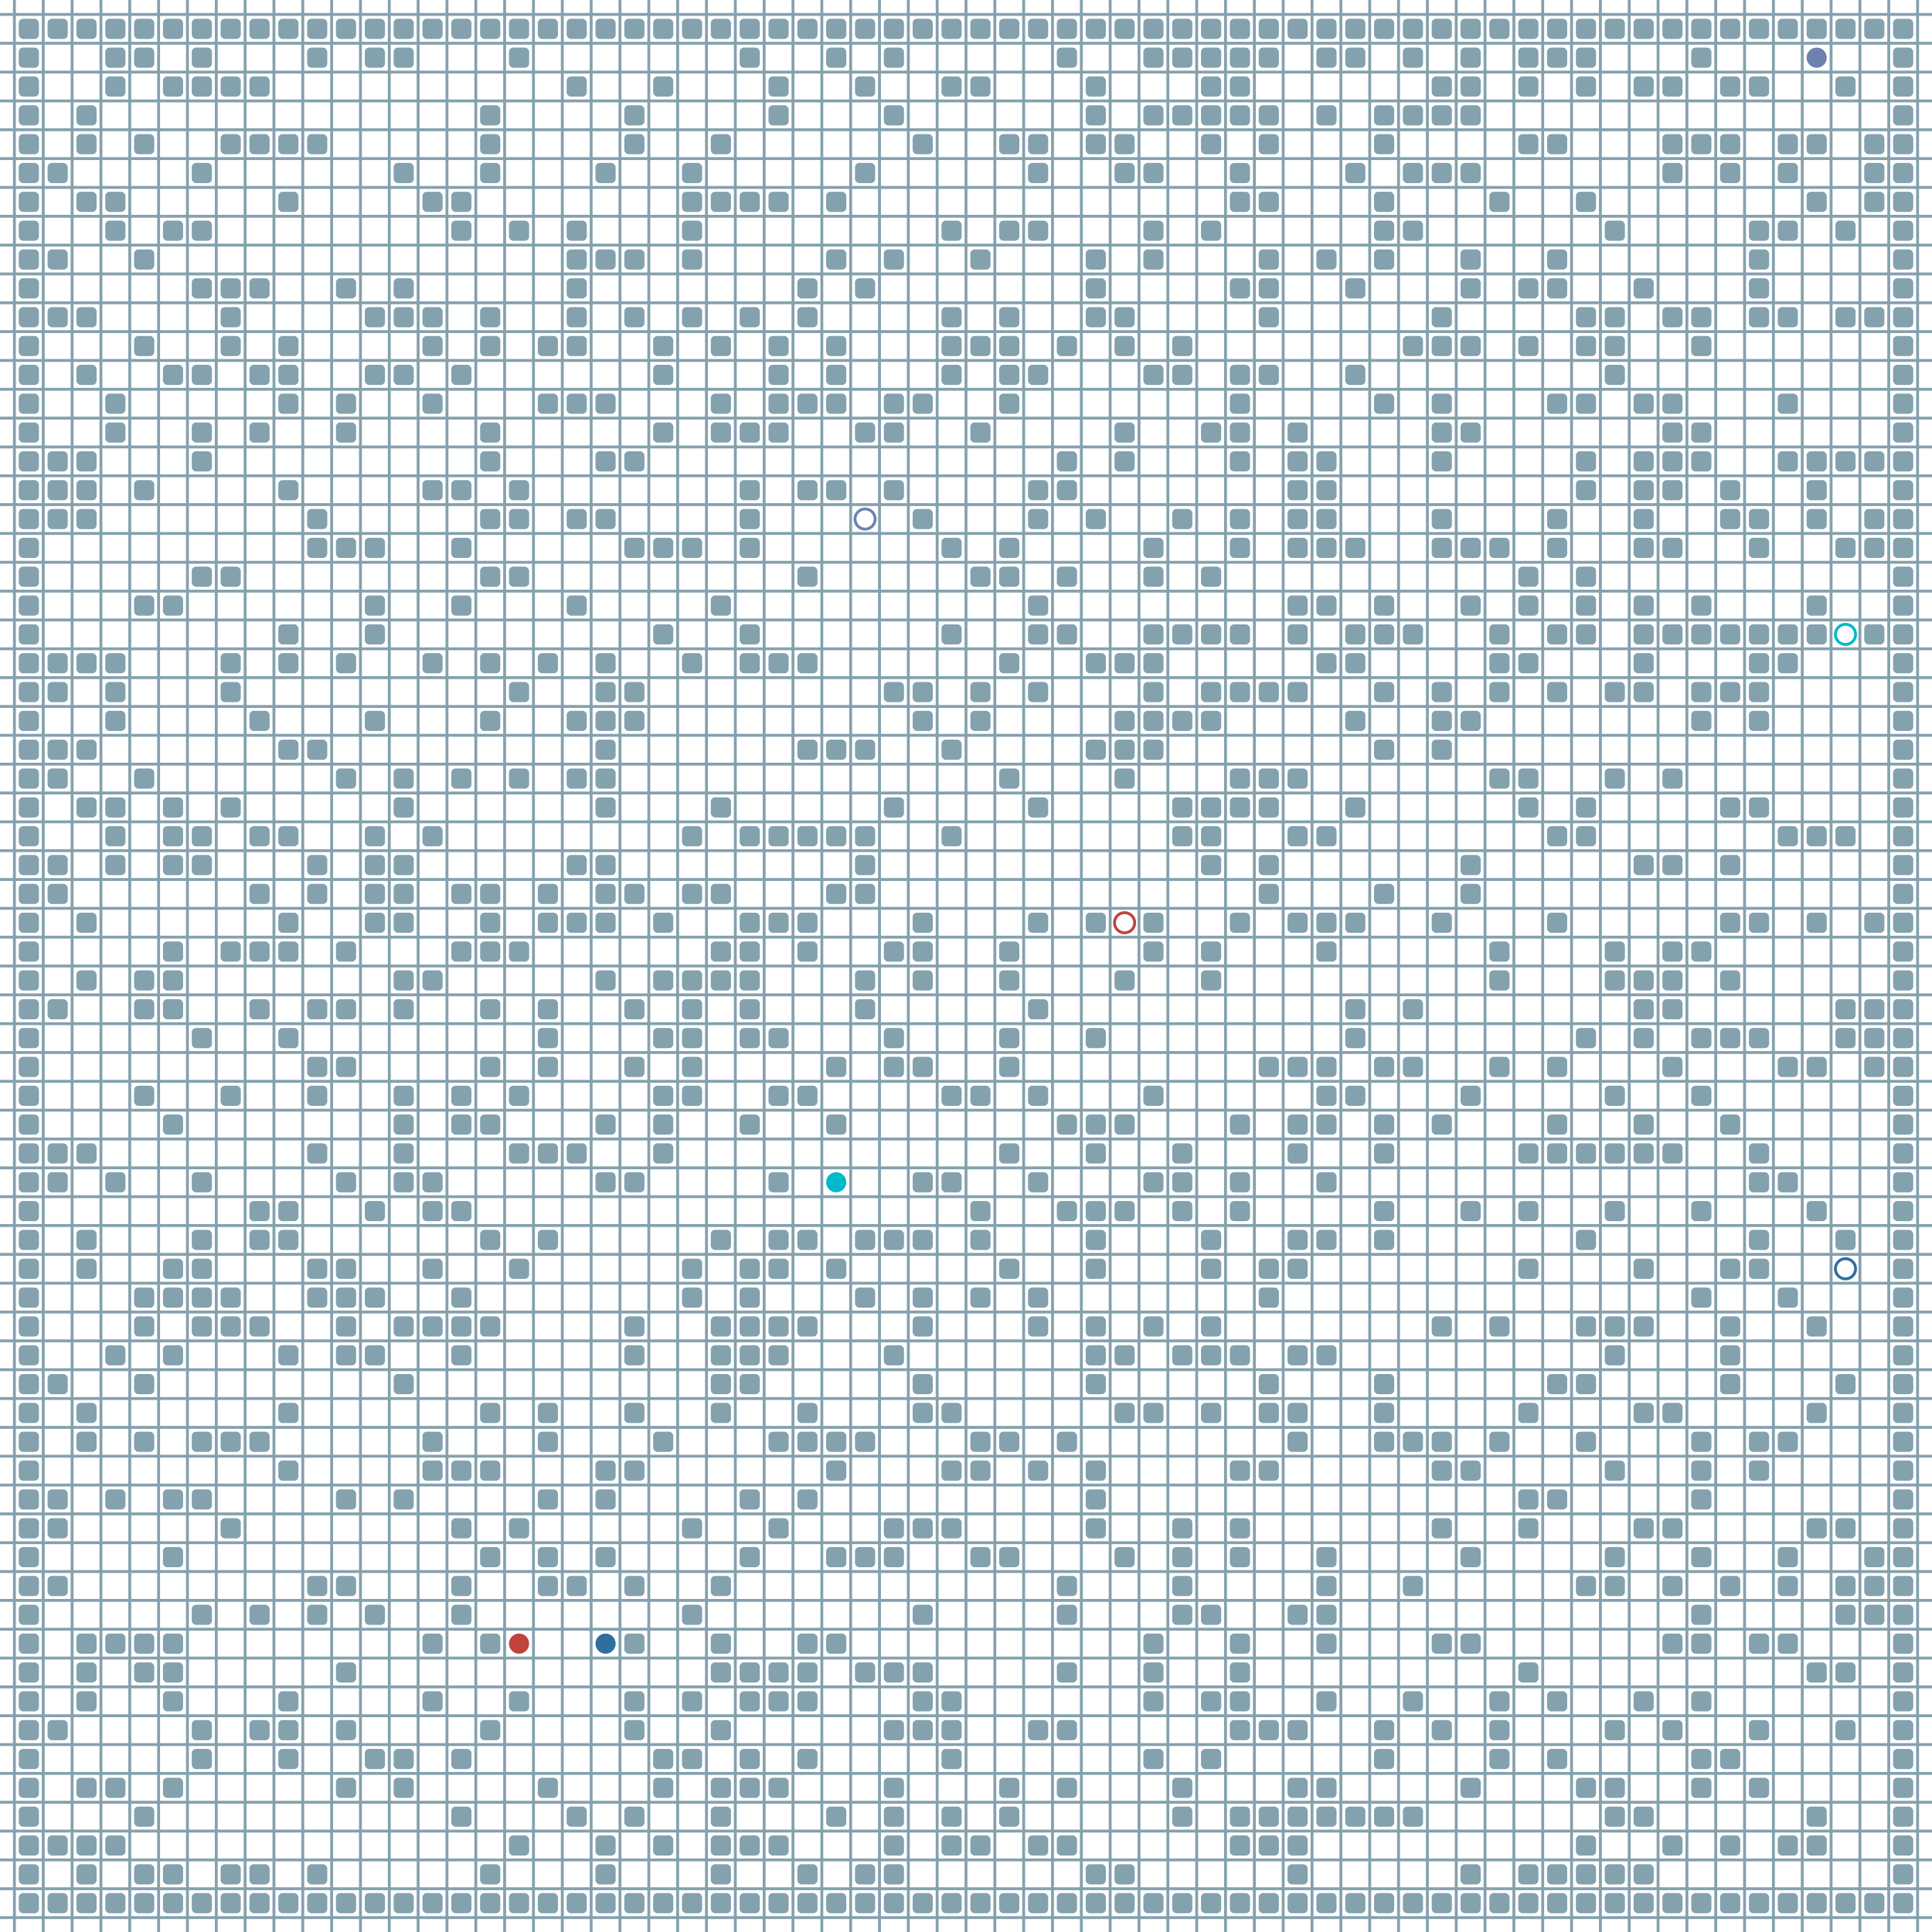 <?xml version="1.0" encoding="UTF-8"?>
        <svg xmlns="http://www.w3.org/2000/svg" xmlns:xlink="http://www.w3.org/1999/xlink"
             width="512" height="512" viewBox="0 -6700 6700 6700">
<defs>

        <rect id="obstacle" width="70" height="70" fill="#84A1AE" rx="15"/>
        <style>
        .line {stroke: #84A1AE; stroke-width: 10;}
        .agent {r: 35;}
        .target {fill: none; stroke-width: 10; r: 35;}
        </style>
        
</defs>

<line class="line" x1="-50.0" x2="-50.0" y1="0" y2="-6700" />
<line class="line" x1="50.0" x2="50.0" y1="0" y2="-6700" />
<line class="line" x1="150.0" x2="150.0" y1="0" y2="-6700" />
<line class="line" x1="250.0" x2="250.0" y1="0" y2="-6700" />
<line class="line" x1="350.0" x2="350.0" y1="0" y2="-6700" />
<line class="line" x1="450.0" x2="450.0" y1="0" y2="-6700" />
<line class="line" x1="550.0" x2="550.0" y1="0" y2="-6700" />
<line class="line" x1="650.0" x2="650.0" y1="0" y2="-6700" />
<line class="line" x1="750.0" x2="750.0" y1="0" y2="-6700" />
<line class="line" x1="850.0" x2="850.0" y1="0" y2="-6700" />
<line class="line" x1="950.0" x2="950.0" y1="0" y2="-6700" />
<line class="line" x1="1050.0" x2="1050.0" y1="0" y2="-6700" />
<line class="line" x1="1150.0" x2="1150.0" y1="0" y2="-6700" />
<line class="line" x1="1250.0" x2="1250.0" y1="0" y2="-6700" />
<line class="line" x1="1350.0" x2="1350.0" y1="0" y2="-6700" />
<line class="line" x1="1450.0" x2="1450.0" y1="0" y2="-6700" />
<line class="line" x1="1550.0" x2="1550.0" y1="0" y2="-6700" />
<line class="line" x1="1650.0" x2="1650.0" y1="0" y2="-6700" />
<line class="line" x1="1750.0" x2="1750.0" y1="0" y2="-6700" />
<line class="line" x1="1850.0" x2="1850.0" y1="0" y2="-6700" />
<line class="line" x1="1950.0" x2="1950.0" y1="0" y2="-6700" />
<line class="line" x1="2050.0" x2="2050.0" y1="0" y2="-6700" />
<line class="line" x1="2150.0" x2="2150.0" y1="0" y2="-6700" />
<line class="line" x1="2250.0" x2="2250.0" y1="0" y2="-6700" />
<line class="line" x1="2350.0" x2="2350.0" y1="0" y2="-6700" />
<line class="line" x1="2450.0" x2="2450.0" y1="0" y2="-6700" />
<line class="line" x1="2550.0" x2="2550.0" y1="0" y2="-6700" />
<line class="line" x1="2650.0" x2="2650.0" y1="0" y2="-6700" />
<line class="line" x1="2750.0" x2="2750.0" y1="0" y2="-6700" />
<line class="line" x1="2850.0" x2="2850.0" y1="0" y2="-6700" />
<line class="line" x1="2950.0" x2="2950.0" y1="0" y2="-6700" />
<line class="line" x1="3050.0" x2="3050.0" y1="0" y2="-6700" />
<line class="line" x1="3150.0" x2="3150.0" y1="0" y2="-6700" />
<line class="line" x1="3250.0" x2="3250.0" y1="0" y2="-6700" />
<line class="line" x1="3350.0" x2="3350.0" y1="0" y2="-6700" />
<line class="line" x1="3450.0" x2="3450.0" y1="0" y2="-6700" />
<line class="line" x1="3550.0" x2="3550.0" y1="0" y2="-6700" />
<line class="line" x1="3650.0" x2="3650.0" y1="0" y2="-6700" />
<line class="line" x1="3750.0" x2="3750.0" y1="0" y2="-6700" />
<line class="line" x1="3850.0" x2="3850.0" y1="0" y2="-6700" />
<line class="line" x1="3950.0" x2="3950.0" y1="0" y2="-6700" />
<line class="line" x1="4050.0" x2="4050.0" y1="0" y2="-6700" />
<line class="line" x1="4150.0" x2="4150.0" y1="0" y2="-6700" />
<line class="line" x1="4250.0" x2="4250.0" y1="0" y2="-6700" />
<line class="line" x1="4350.0" x2="4350.0" y1="0" y2="-6700" />
<line class="line" x1="4450.0" x2="4450.0" y1="0" y2="-6700" />
<line class="line" x1="4550.0" x2="4550.0" y1="0" y2="-6700" />
<line class="line" x1="4650.0" x2="4650.0" y1="0" y2="-6700" />
<line class="line" x1="4750.0" x2="4750.0" y1="0" y2="-6700" />
<line class="line" x1="4850.0" x2="4850.0" y1="0" y2="-6700" />
<line class="line" x1="4950.0" x2="4950.0" y1="0" y2="-6700" />
<line class="line" x1="5050.0" x2="5050.0" y1="0" y2="-6700" />
<line class="line" x1="5150.0" x2="5150.0" y1="0" y2="-6700" />
<line class="line" x1="5250.0" x2="5250.0" y1="0" y2="-6700" />
<line class="line" x1="5350.0" x2="5350.0" y1="0" y2="-6700" />
<line class="line" x1="5450.0" x2="5450.0" y1="0" y2="-6700" />
<line class="line" x1="5550.0" x2="5550.0" y1="0" y2="-6700" />
<line class="line" x1="5650.0" x2="5650.0" y1="0" y2="-6700" />
<line class="line" x1="5750.0" x2="5750.0" y1="0" y2="-6700" />
<line class="line" x1="5850.0" x2="5850.0" y1="0" y2="-6700" />
<line class="line" x1="5950.0" x2="5950.0" y1="0" y2="-6700" />
<line class="line" x1="6050.0" x2="6050.0" y1="0" y2="-6700" />
<line class="line" x1="6150.0" x2="6150.0" y1="0" y2="-6700" />
<line class="line" x1="6250.0" x2="6250.0" y1="0" y2="-6700" />
<line class="line" x1="6350.0" x2="6350.0" y1="0" y2="-6700" />
<line class="line" x1="6450.0" x2="6450.0" y1="0" y2="-6700" />
<line class="line" x1="6550.0" x2="6550.0" y1="0" y2="-6700" />
<line class="line" x1="6650.0" x2="6650.0" y1="0" y2="-6700" />
<line class="line" x1="0" x2="6700" y1="50.0" y2="50.0" />
<line class="line" x1="0" x2="6700" y1="-50.0" y2="-50.0" />
<line class="line" x1="0" x2="6700" y1="-150.0" y2="-150.0" />
<line class="line" x1="0" x2="6700" y1="-250.0" y2="-250.0" />
<line class="line" x1="0" x2="6700" y1="-350.0" y2="-350.0" />
<line class="line" x1="0" x2="6700" y1="-450.0" y2="-450.0" />
<line class="line" x1="0" x2="6700" y1="-550.0" y2="-550.0" />
<line class="line" x1="0" x2="6700" y1="-650.0" y2="-650.0" />
<line class="line" x1="0" x2="6700" y1="-750.0" y2="-750.0" />
<line class="line" x1="0" x2="6700" y1="-850.0" y2="-850.0" />
<line class="line" x1="0" x2="6700" y1="-950.0" y2="-950.0" />
<line class="line" x1="0" x2="6700" y1="-1050.0" y2="-1050.0" />
<line class="line" x1="0" x2="6700" y1="-1150.0" y2="-1150.0" />
<line class="line" x1="0" x2="6700" y1="-1250.0" y2="-1250.0" />
<line class="line" x1="0" x2="6700" y1="-1350.0" y2="-1350.0" />
<line class="line" x1="0" x2="6700" y1="-1450.0" y2="-1450.0" />
<line class="line" x1="0" x2="6700" y1="-1550.0" y2="-1550.0" />
<line class="line" x1="0" x2="6700" y1="-1650.0" y2="-1650.0" />
<line class="line" x1="0" x2="6700" y1="-1750.0" y2="-1750.0" />
<line class="line" x1="0" x2="6700" y1="-1850.0" y2="-1850.0" />
<line class="line" x1="0" x2="6700" y1="-1950.0" y2="-1950.0" />
<line class="line" x1="0" x2="6700" y1="-2050.0" y2="-2050.0" />
<line class="line" x1="0" x2="6700" y1="-2150.0" y2="-2150.0" />
<line class="line" x1="0" x2="6700" y1="-2250.0" y2="-2250.0" />
<line class="line" x1="0" x2="6700" y1="-2350.0" y2="-2350.0" />
<line class="line" x1="0" x2="6700" y1="-2450.0" y2="-2450.0" />
<line class="line" x1="0" x2="6700" y1="-2550.0" y2="-2550.0" />
<line class="line" x1="0" x2="6700" y1="-2650.0" y2="-2650.0" />
<line class="line" x1="0" x2="6700" y1="-2750.0" y2="-2750.0" />
<line class="line" x1="0" x2="6700" y1="-2850.0" y2="-2850.0" />
<line class="line" x1="0" x2="6700" y1="-2950.0" y2="-2950.0" />
<line class="line" x1="0" x2="6700" y1="-3050.0" y2="-3050.0" />
<line class="line" x1="0" x2="6700" y1="-3150.0" y2="-3150.0" />
<line class="line" x1="0" x2="6700" y1="-3250.0" y2="-3250.0" />
<line class="line" x1="0" x2="6700" y1="-3350.0" y2="-3350.0" />
<line class="line" x1="0" x2="6700" y1="-3450.0" y2="-3450.0" />
<line class="line" x1="0" x2="6700" y1="-3550.0" y2="-3550.0" />
<line class="line" x1="0" x2="6700" y1="-3650.0" y2="-3650.0" />
<line class="line" x1="0" x2="6700" y1="-3750.0" y2="-3750.0" />
<line class="line" x1="0" x2="6700" y1="-3850.0" y2="-3850.0" />
<line class="line" x1="0" x2="6700" y1="-3950.0" y2="-3950.0" />
<line class="line" x1="0" x2="6700" y1="-4050.0" y2="-4050.0" />
<line class="line" x1="0" x2="6700" y1="-4150.0" y2="-4150.0" />
<line class="line" x1="0" x2="6700" y1="-4250.0" y2="-4250.0" />
<line class="line" x1="0" x2="6700" y1="-4350.0" y2="-4350.0" />
<line class="line" x1="0" x2="6700" y1="-4450.0" y2="-4450.0" />
<line class="line" x1="0" x2="6700" y1="-4550.0" y2="-4550.0" />
<line class="line" x1="0" x2="6700" y1="-4650.0" y2="-4650.0" />
<line class="line" x1="0" x2="6700" y1="-4750.0" y2="-4750.0" />
<line class="line" x1="0" x2="6700" y1="-4850.0" y2="-4850.0" />
<line class="line" x1="0" x2="6700" y1="-4950.0" y2="-4950.0" />
<line class="line" x1="0" x2="6700" y1="-5050.0" y2="-5050.0" />
<line class="line" x1="0" x2="6700" y1="-5150.0" y2="-5150.0" />
<line class="line" x1="0" x2="6700" y1="-5250.0" y2="-5250.0" />
<line class="line" x1="0" x2="6700" y1="-5350.0" y2="-5350.0" />
<line class="line" x1="0" x2="6700" y1="-5450.0" y2="-5450.0" />
<line class="line" x1="0" x2="6700" y1="-5550.0" y2="-5550.0" />
<line class="line" x1="0" x2="6700" y1="-5650.0" y2="-5650.0" />
<line class="line" x1="0" x2="6700" y1="-5750.0" y2="-5750.0" />
<line class="line" x1="0" x2="6700" y1="-5850.0" y2="-5850.0" />
<line class="line" x1="0" x2="6700" y1="-5950.0" y2="-5950.0" />
<line class="line" x1="0" x2="6700" y1="-6050.0" y2="-6050.0" />
<line class="line" x1="0" x2="6700" y1="-6150.0" y2="-6150.0" />
<line class="line" x1="0" x2="6700" y1="-6250.0" y2="-6250.0" />
<line class="line" x1="0" x2="6700" y1="-6350.0" y2="-6350.0" />
<line class="line" x1="0" x2="6700" y1="-6450.0" y2="-6450.0" />
<line class="line" x1="0" x2="6700" y1="-6550.0" y2="-6550.0" />
<line class="line" x1="0" x2="6700" y1="-6650.0" y2="-6650.0" />
<use href="#obstacle" x="65" y="-135" />
<use href="#obstacle" x="65" y="-235" />
<use href="#obstacle" x="65" y="-335" />
<use href="#obstacle" x="65" y="-435" />
<use href="#obstacle" x="65" y="-535" />
<use href="#obstacle" x="65" y="-635" />
<use href="#obstacle" x="65" y="-735" />
<use href="#obstacle" x="65" y="-835" />
<use href="#obstacle" x="65" y="-935" />
<use href="#obstacle" x="65" y="-1035" />
<use href="#obstacle" x="65" y="-1135" />
<use href="#obstacle" x="65" y="-1235" />
<use href="#obstacle" x="65" y="-1335" />
<use href="#obstacle" x="65" y="-1435" />
<use href="#obstacle" x="65" y="-1535" />
<use href="#obstacle" x="65" y="-1635" />
<use href="#obstacle" x="65" y="-1735" />
<use href="#obstacle" x="65" y="-1835" />
<use href="#obstacle" x="65" y="-1935" />
<use href="#obstacle" x="65" y="-2035" />
<use href="#obstacle" x="65" y="-2135" />
<use href="#obstacle" x="65" y="-2235" />
<use href="#obstacle" x="65" y="-2335" />
<use href="#obstacle" x="65" y="-2435" />
<use href="#obstacle" x="65" y="-2535" />
<use href="#obstacle" x="65" y="-2635" />
<use href="#obstacle" x="65" y="-2735" />
<use href="#obstacle" x="65" y="-2835" />
<use href="#obstacle" x="65" y="-2935" />
<use href="#obstacle" x="65" y="-3035" />
<use href="#obstacle" x="65" y="-3135" />
<use href="#obstacle" x="65" y="-3235" />
<use href="#obstacle" x="65" y="-3335" />
<use href="#obstacle" x="65" y="-3435" />
<use href="#obstacle" x="65" y="-3535" />
<use href="#obstacle" x="65" y="-3635" />
<use href="#obstacle" x="65" y="-3735" />
<use href="#obstacle" x="65" y="-3835" />
<use href="#obstacle" x="65" y="-3935" />
<use href="#obstacle" x="65" y="-4035" />
<use href="#obstacle" x="65" y="-4135" />
<use href="#obstacle" x="65" y="-4235" />
<use href="#obstacle" x="65" y="-4335" />
<use href="#obstacle" x="65" y="-4435" />
<use href="#obstacle" x="65" y="-4535" />
<use href="#obstacle" x="65" y="-4635" />
<use href="#obstacle" x="65" y="-4735" />
<use href="#obstacle" x="65" y="-4835" />
<use href="#obstacle" x="65" y="-4935" />
<use href="#obstacle" x="65" y="-5035" />
<use href="#obstacle" x="65" y="-5135" />
<use href="#obstacle" x="65" y="-5235" />
<use href="#obstacle" x="65" y="-5335" />
<use href="#obstacle" x="65" y="-5435" />
<use href="#obstacle" x="65" y="-5535" />
<use href="#obstacle" x="65" y="-5635" />
<use href="#obstacle" x="65" y="-5735" />
<use href="#obstacle" x="65" y="-5835" />
<use href="#obstacle" x="65" y="-5935" />
<use href="#obstacle" x="65" y="-6035" />
<use href="#obstacle" x="65" y="-6135" />
<use href="#obstacle" x="65" y="-6235" />
<use href="#obstacle" x="65" y="-6335" />
<use href="#obstacle" x="65" y="-6435" />
<use href="#obstacle" x="65" y="-6535" />
<use href="#obstacle" x="65" y="-6635" />
<use href="#obstacle" x="165" y="-135" />
<use href="#obstacle" x="165" y="-335" />
<use href="#obstacle" x="165" y="-735" />
<use href="#obstacle" x="165" y="-1235" />
<use href="#obstacle" x="165" y="-1435" />
<use href="#obstacle" x="165" y="-1535" />
<use href="#obstacle" x="165" y="-1935" />
<use href="#obstacle" x="165" y="-2635" />
<use href="#obstacle" x="165" y="-2735" />
<use href="#obstacle" x="165" y="-3235" />
<use href="#obstacle" x="165" y="-3635" />
<use href="#obstacle" x="165" y="-3735" />
<use href="#obstacle" x="165" y="-4035" />
<use href="#obstacle" x="165" y="-4135" />
<use href="#obstacle" x="165" y="-4335" />
<use href="#obstacle" x="165" y="-4435" />
<use href="#obstacle" x="165" y="-4935" />
<use href="#obstacle" x="165" y="-5035" />
<use href="#obstacle" x="165" y="-5135" />
<use href="#obstacle" x="165" y="-5635" />
<use href="#obstacle" x="165" y="-5835" />
<use href="#obstacle" x="165" y="-6135" />
<use href="#obstacle" x="165" y="-6635" />
<use href="#obstacle" x="265" y="-135" />
<use href="#obstacle" x="265" y="-235" />
<use href="#obstacle" x="265" y="-335" />
<use href="#obstacle" x="265" y="-535" />
<use href="#obstacle" x="265" y="-835" />
<use href="#obstacle" x="265" y="-935" />
<use href="#obstacle" x="265" y="-1035" />
<use href="#obstacle" x="265" y="-1735" />
<use href="#obstacle" x="265" y="-1835" />
<use href="#obstacle" x="265" y="-2335" />
<use href="#obstacle" x="265" y="-2435" />
<use href="#obstacle" x="265" y="-2735" />
<use href="#obstacle" x="265" y="-3335" />
<use href="#obstacle" x="265" y="-3535" />
<use href="#obstacle" x="265" y="-3935" />
<use href="#obstacle" x="265" y="-4135" />
<use href="#obstacle" x="265" y="-4435" />
<use href="#obstacle" x="265" y="-4935" />
<use href="#obstacle" x="265" y="-5035" />
<use href="#obstacle" x="265" y="-5135" />
<use href="#obstacle" x="265" y="-5435" />
<use href="#obstacle" x="265" y="-5635" />
<use href="#obstacle" x="265" y="-6035" />
<use href="#obstacle" x="265" y="-6235" />
<use href="#obstacle" x="265" y="-6335" />
<use href="#obstacle" x="265" y="-6635" />
<use href="#obstacle" x="365" y="-135" />
<use href="#obstacle" x="365" y="-335" />
<use href="#obstacle" x="365" y="-535" />
<use href="#obstacle" x="365" y="-1035" />
<use href="#obstacle" x="365" y="-1535" />
<use href="#obstacle" x="365" y="-2035" />
<use href="#obstacle" x="365" y="-2635" />
<use href="#obstacle" x="365" y="-3735" />
<use href="#obstacle" x="365" y="-3835" />
<use href="#obstacle" x="365" y="-3935" />
<use href="#obstacle" x="365" y="-4235" />
<use href="#obstacle" x="365" y="-4335" />
<use href="#obstacle" x="365" y="-4435" />
<use href="#obstacle" x="365" y="-5235" />
<use href="#obstacle" x="365" y="-5335" />
<use href="#obstacle" x="365" y="-5935" />
<use href="#obstacle" x="365" y="-6035" />
<use href="#obstacle" x="365" y="-6435" />
<use href="#obstacle" x="365" y="-6535" />
<use href="#obstacle" x="365" y="-6635" />
<use href="#obstacle" x="465" y="-135" />
<use href="#obstacle" x="465" y="-235" />
<use href="#obstacle" x="465" y="-435" />
<use href="#obstacle" x="465" y="-935" />
<use href="#obstacle" x="465" y="-1035" />
<use href="#obstacle" x="465" y="-1735" />
<use href="#obstacle" x="465" y="-1935" />
<use href="#obstacle" x="465" y="-2135" />
<use href="#obstacle" x="465" y="-2235" />
<use href="#obstacle" x="465" y="-2935" />
<use href="#obstacle" x="465" y="-3235" />
<use href="#obstacle" x="465" y="-3335" />
<use href="#obstacle" x="465" y="-4035" />
<use href="#obstacle" x="465" y="-4635" />
<use href="#obstacle" x="465" y="-5035" />
<use href="#obstacle" x="465" y="-5535" />
<use href="#obstacle" x="465" y="-5835" />
<use href="#obstacle" x="465" y="-6235" />
<use href="#obstacle" x="465" y="-6535" />
<use href="#obstacle" x="465" y="-6635" />
<use href="#obstacle" x="565" y="-135" />
<use href="#obstacle" x="565" y="-235" />
<use href="#obstacle" x="565" y="-535" />
<use href="#obstacle" x="565" y="-835" />
<use href="#obstacle" x="565" y="-935" />
<use href="#obstacle" x="565" y="-1035" />
<use href="#obstacle" x="565" y="-1335" />
<use href="#obstacle" x="565" y="-1535" />
<use href="#obstacle" x="565" y="-2035" />
<use href="#obstacle" x="565" y="-2235" />
<use href="#obstacle" x="565" y="-2335" />
<use href="#obstacle" x="565" y="-2835" />
<use href="#obstacle" x="565" y="-3235" />
<use href="#obstacle" x="565" y="-3335" />
<use href="#obstacle" x="565" y="-3435" />
<use href="#obstacle" x="565" y="-3735" />
<use href="#obstacle" x="565" y="-3835" />
<use href="#obstacle" x="565" y="-3935" />
<use href="#obstacle" x="565" y="-4635" />
<use href="#obstacle" x="565" y="-5435" />
<use href="#obstacle" x="565" y="-5935" />
<use href="#obstacle" x="565" y="-6435" />
<use href="#obstacle" x="565" y="-6635" />
<use href="#obstacle" x="665" y="-135" />
<use href="#obstacle" x="665" y="-635" />
<use href="#obstacle" x="665" y="-735" />
<use href="#obstacle" x="665" y="-1135" />
<use href="#obstacle" x="665" y="-1535" />
<use href="#obstacle" x="665" y="-1735" />
<use href="#obstacle" x="665" y="-2135" />
<use href="#obstacle" x="665" y="-2235" />
<use href="#obstacle" x="665" y="-2335" />
<use href="#obstacle" x="665" y="-2435" />
<use href="#obstacle" x="665" y="-2635" />
<use href="#obstacle" x="665" y="-3135" />
<use href="#obstacle" x="665" y="-3735" />
<use href="#obstacle" x="665" y="-3835" />
<use href="#obstacle" x="665" y="-4735" />
<use href="#obstacle" x="665" y="-5135" />
<use href="#obstacle" x="665" y="-5235" />
<use href="#obstacle" x="665" y="-5435" />
<use href="#obstacle" x="665" y="-5735" />
<use href="#obstacle" x="665" y="-5935" />
<use href="#obstacle" x="665" y="-6135" />
<use href="#obstacle" x="665" y="-6435" />
<use href="#obstacle" x="665" y="-6535" />
<use href="#obstacle" x="665" y="-6635" />
<use href="#obstacle" x="765" y="-135" />
<use href="#obstacle" x="765" y="-235" />
<use href="#obstacle" x="765" y="-1435" />
<use href="#obstacle" x="765" y="-1735" />
<use href="#obstacle" x="765" y="-2135" />
<use href="#obstacle" x="765" y="-2235" />
<use href="#obstacle" x="765" y="-2935" />
<use href="#obstacle" x="765" y="-3435" />
<use href="#obstacle" x="765" y="-3935" />
<use href="#obstacle" x="765" y="-4335" />
<use href="#obstacle" x="765" y="-4435" />
<use href="#obstacle" x="765" y="-4735" />
<use href="#obstacle" x="765" y="-5535" />
<use href="#obstacle" x="765" y="-5635" />
<use href="#obstacle" x="765" y="-5735" />
<use href="#obstacle" x="765" y="-6235" />
<use href="#obstacle" x="765" y="-6435" />
<use href="#obstacle" x="765" y="-6635" />
<use href="#obstacle" x="865" y="-135" />
<use href="#obstacle" x="865" y="-235" />
<use href="#obstacle" x="865" y="-735" />
<use href="#obstacle" x="865" y="-1135" />
<use href="#obstacle" x="865" y="-1735" />
<use href="#obstacle" x="865" y="-2135" />
<use href="#obstacle" x="865" y="-2435" />
<use href="#obstacle" x="865" y="-2535" />
<use href="#obstacle" x="865" y="-3235" />
<use href="#obstacle" x="865" y="-3435" />
<use href="#obstacle" x="865" y="-3635" />
<use href="#obstacle" x="865" y="-3835" />
<use href="#obstacle" x="865" y="-4235" />
<use href="#obstacle" x="865" y="-5235" />
<use href="#obstacle" x="865" y="-5435" />
<use href="#obstacle" x="865" y="-5735" />
<use href="#obstacle" x="865" y="-6235" />
<use href="#obstacle" x="865" y="-6435" />
<use href="#obstacle" x="865" y="-6635" />
<use href="#obstacle" x="965" y="-135" />
<use href="#obstacle" x="965" y="-635" />
<use href="#obstacle" x="965" y="-735" />
<use href="#obstacle" x="965" y="-835" />
<use href="#obstacle" x="965" y="-1635" />
<use href="#obstacle" x="965" y="-1835" />
<use href="#obstacle" x="965" y="-2035" />
<use href="#obstacle" x="965" y="-2435" />
<use href="#obstacle" x="965" y="-2535" />
<use href="#obstacle" x="965" y="-3135" />
<use href="#obstacle" x="965" y="-3435" />
<use href="#obstacle" x="965" y="-3535" />
<use href="#obstacle" x="965" y="-3835" />
<use href="#obstacle" x="965" y="-4135" />
<use href="#obstacle" x="965" y="-4435" />
<use href="#obstacle" x="965" y="-4535" />
<use href="#obstacle" x="965" y="-5035" />
<use href="#obstacle" x="965" y="-5335" />
<use href="#obstacle" x="965" y="-5435" />
<use href="#obstacle" x="965" y="-5535" />
<use href="#obstacle" x="965" y="-6035" />
<use href="#obstacle" x="965" y="-6235" />
<use href="#obstacle" x="965" y="-6635" />
<use href="#obstacle" x="1065" y="-135" />
<use href="#obstacle" x="1065" y="-235" />
<use href="#obstacle" x="1065" y="-1135" />
<use href="#obstacle" x="1065" y="-1235" />
<use href="#obstacle" x="1065" y="-2235" />
<use href="#obstacle" x="1065" y="-2335" />
<use href="#obstacle" x="1065" y="-2735" />
<use href="#obstacle" x="1065" y="-2935" />
<use href="#obstacle" x="1065" y="-3035" />
<use href="#obstacle" x="1065" y="-3235" />
<use href="#obstacle" x="1065" y="-3635" />
<use href="#obstacle" x="1065" y="-3735" />
<use href="#obstacle" x="1065" y="-4135" />
<use href="#obstacle" x="1065" y="-4835" />
<use href="#obstacle" x="1065" y="-4935" />
<use href="#obstacle" x="1065" y="-6235" />
<use href="#obstacle" x="1065" y="-6535" />
<use href="#obstacle" x="1065" y="-6635" />
<use href="#obstacle" x="1165" y="-135" />
<use href="#obstacle" x="1165" y="-535" />
<use href="#obstacle" x="1165" y="-735" />
<use href="#obstacle" x="1165" y="-935" />
<use href="#obstacle" x="1165" y="-1235" />
<use href="#obstacle" x="1165" y="-1535" />
<use href="#obstacle" x="1165" y="-2035" />
<use href="#obstacle" x="1165" y="-2135" />
<use href="#obstacle" x="1165" y="-2235" />
<use href="#obstacle" x="1165" y="-2335" />
<use href="#obstacle" x="1165" y="-2635" />
<use href="#obstacle" x="1165" y="-3035" />
<use href="#obstacle" x="1165" y="-3235" />
<use href="#obstacle" x="1165" y="-3435" />
<use href="#obstacle" x="1165" y="-4035" />
<use href="#obstacle" x="1165" y="-4435" />
<use href="#obstacle" x="1165" y="-4835" />
<use href="#obstacle" x="1165" y="-5235" />
<use href="#obstacle" x="1165" y="-5335" />
<use href="#obstacle" x="1165" y="-5735" />
<use href="#obstacle" x="1165" y="-6635" />
<use href="#obstacle" x="1265" y="-135" />
<use href="#obstacle" x="1265" y="-635" />
<use href="#obstacle" x="1265" y="-1135" />
<use href="#obstacle" x="1265" y="-2035" />
<use href="#obstacle" x="1265" y="-2235" />
<use href="#obstacle" x="1265" y="-2535" />
<use href="#obstacle" x="1265" y="-3535" />
<use href="#obstacle" x="1265" y="-3635" />
<use href="#obstacle" x="1265" y="-3735" />
<use href="#obstacle" x="1265" y="-3835" />
<use href="#obstacle" x="1265" y="-4235" />
<use href="#obstacle" x="1265" y="-4535" />
<use href="#obstacle" x="1265" y="-4635" />
<use href="#obstacle" x="1265" y="-4835" />
<use href="#obstacle" x="1265" y="-5435" />
<use href="#obstacle" x="1265" y="-5635" />
<use href="#obstacle" x="1265" y="-6535" />
<use href="#obstacle" x="1265" y="-6635" />
<use href="#obstacle" x="1365" y="-135" />
<use href="#obstacle" x="1365" y="-535" />
<use href="#obstacle" x="1365" y="-635" />
<use href="#obstacle" x="1365" y="-1535" />
<use href="#obstacle" x="1365" y="-1935" />
<use href="#obstacle" x="1365" y="-2135" />
<use href="#obstacle" x="1365" y="-2635" />
<use href="#obstacle" x="1365" y="-2735" />
<use href="#obstacle" x="1365" y="-2835" />
<use href="#obstacle" x="1365" y="-2935" />
<use href="#obstacle" x="1365" y="-3235" />
<use href="#obstacle" x="1365" y="-3335" />
<use href="#obstacle" x="1365" y="-3535" />
<use href="#obstacle" x="1365" y="-3635" />
<use href="#obstacle" x="1365" y="-3735" />
<use href="#obstacle" x="1365" y="-3935" />
<use href="#obstacle" x="1365" y="-4035" />
<use href="#obstacle" x="1365" y="-5435" />
<use href="#obstacle" x="1365" y="-5635" />
<use href="#obstacle" x="1365" y="-5735" />
<use href="#obstacle" x="1365" y="-6135" />
<use href="#obstacle" x="1365" y="-6535" />
<use href="#obstacle" x="1365" y="-6635" />
<use href="#obstacle" x="1465" y="-135" />
<use href="#obstacle" x="1465" y="-835" />
<use href="#obstacle" x="1465" y="-1035" />
<use href="#obstacle" x="1465" y="-1635" />
<use href="#obstacle" x="1465" y="-1735" />
<use href="#obstacle" x="1465" y="-2135" />
<use href="#obstacle" x="1465" y="-2335" />
<use href="#obstacle" x="1465" y="-2535" />
<use href="#obstacle" x="1465" y="-2635" />
<use href="#obstacle" x="1465" y="-3335" />
<use href="#obstacle" x="1465" y="-3835" />
<use href="#obstacle" x="1465" y="-4435" />
<use href="#obstacle" x="1465" y="-5035" />
<use href="#obstacle" x="1465" y="-5335" />
<use href="#obstacle" x="1465" y="-5535" />
<use href="#obstacle" x="1465" y="-5635" />
<use href="#obstacle" x="1465" y="-6035" />
<use href="#obstacle" x="1465" y="-6635" />
<use href="#obstacle" x="1565" y="-135" />
<use href="#obstacle" x="1565" y="-435" />
<use href="#obstacle" x="1565" y="-635" />
<use href="#obstacle" x="1565" y="-1135" />
<use href="#obstacle" x="1565" y="-1235" />
<use href="#obstacle" x="1565" y="-1435" />
<use href="#obstacle" x="1565" y="-1635" />
<use href="#obstacle" x="1565" y="-2035" />
<use href="#obstacle" x="1565" y="-2135" />
<use href="#obstacle" x="1565" y="-2235" />
<use href="#obstacle" x="1565" y="-2535" />
<use href="#obstacle" x="1565" y="-2835" />
<use href="#obstacle" x="1565" y="-2935" />
<use href="#obstacle" x="1565" y="-3435" />
<use href="#obstacle" x="1565" y="-3635" />
<use href="#obstacle" x="1565" y="-4035" />
<use href="#obstacle" x="1565" y="-4635" />
<use href="#obstacle" x="1565" y="-4835" />
<use href="#obstacle" x="1565" y="-5035" />
<use href="#obstacle" x="1565" y="-5435" />
<use href="#obstacle" x="1565" y="-5935" />
<use href="#obstacle" x="1565" y="-6035" />
<use href="#obstacle" x="1565" y="-6635" />
<use href="#obstacle" x="1665" y="-135" />
<use href="#obstacle" x="1665" y="-235" />
<use href="#obstacle" x="1665" y="-735" />
<use href="#obstacle" x="1665" y="-1035" />
<use href="#obstacle" x="1665" y="-1335" />
<use href="#obstacle" x="1665" y="-1635" />
<use href="#obstacle" x="1665" y="-1835" />
<use href="#obstacle" x="1665" y="-2135" />
<use href="#obstacle" x="1665" y="-2435" />
<use href="#obstacle" x="1665" y="-2835" />
<use href="#obstacle" x="1665" y="-3035" />
<use href="#obstacle" x="1665" y="-3235" />
<use href="#obstacle" x="1665" y="-3435" />
<use href="#obstacle" x="1665" y="-3535" />
<use href="#obstacle" x="1665" y="-3635" />
<use href="#obstacle" x="1665" y="-4235" />
<use href="#obstacle" x="1665" y="-4435" />
<use href="#obstacle" x="1665" y="-4735" />
<use href="#obstacle" x="1665" y="-4935" />
<use href="#obstacle" x="1665" y="-5135" />
<use href="#obstacle" x="1665" y="-5235" />
<use href="#obstacle" x="1665" y="-5535" />
<use href="#obstacle" x="1665" y="-5635" />
<use href="#obstacle" x="1665" y="-6135" />
<use href="#obstacle" x="1665" y="-6235" />
<use href="#obstacle" x="1665" y="-6335" />
<use href="#obstacle" x="1665" y="-6635" />
<use href="#obstacle" x="1765" y="-135" />
<use href="#obstacle" x="1765" y="-335" />
<use href="#obstacle" x="1765" y="-835" />
<use href="#obstacle" x="1765" y="-1435" />
<use href="#obstacle" x="1765" y="-2335" />
<use href="#obstacle" x="1765" y="-2735" />
<use href="#obstacle" x="1765" y="-2935" />
<use href="#obstacle" x="1765" y="-3435" />
<use href="#obstacle" x="1765" y="-4035" />
<use href="#obstacle" x="1765" y="-4335" />
<use href="#obstacle" x="1765" y="-4735" />
<use href="#obstacle" x="1765" y="-4935" />
<use href="#obstacle" x="1765" y="-5035" />
<use href="#obstacle" x="1765" y="-5935" />
<use href="#obstacle" x="1765" y="-6535" />
<use href="#obstacle" x="1765" y="-6635" />
<use href="#obstacle" x="1865" y="-135" />
<use href="#obstacle" x="1865" y="-535" />
<use href="#obstacle" x="1865" y="-1235" />
<use href="#obstacle" x="1865" y="-1335" />
<use href="#obstacle" x="1865" y="-1535" />
<use href="#obstacle" x="1865" y="-1735" />
<use href="#obstacle" x="1865" y="-1835" />
<use href="#obstacle" x="1865" y="-2435" />
<use href="#obstacle" x="1865" y="-2735" />
<use href="#obstacle" x="1865" y="-3035" />
<use href="#obstacle" x="1865" y="-3135" />
<use href="#obstacle" x="1865" y="-3235" />
<use href="#obstacle" x="1865" y="-3535" />
<use href="#obstacle" x="1865" y="-3635" />
<use href="#obstacle" x="1865" y="-4435" />
<use href="#obstacle" x="1865" y="-5335" />
<use href="#obstacle" x="1865" y="-5535" />
<use href="#obstacle" x="1865" y="-6635" />
<use href="#obstacle" x="1965" y="-135" />
<use href="#obstacle" x="1965" y="-435" />
<use href="#obstacle" x="1965" y="-1235" />
<use href="#obstacle" x="1965" y="-2735" />
<use href="#obstacle" x="1965" y="-3535" />
<use href="#obstacle" x="1965" y="-3735" />
<use href="#obstacle" x="1965" y="-4035" />
<use href="#obstacle" x="1965" y="-4235" />
<use href="#obstacle" x="1965" y="-4635" />
<use href="#obstacle" x="1965" y="-4935" />
<use href="#obstacle" x="1965" y="-5335" />
<use href="#obstacle" x="1965" y="-5535" />
<use href="#obstacle" x="1965" y="-5635" />
<use href="#obstacle" x="1965" y="-5735" />
<use href="#obstacle" x="1965" y="-5835" />
<use href="#obstacle" x="1965" y="-5935" />
<use href="#obstacle" x="1965" y="-6435" />
<use href="#obstacle" x="1965" y="-6635" />
<use href="#obstacle" x="2065" y="-135" />
<use href="#obstacle" x="2065" y="-235" />
<use href="#obstacle" x="2065" y="-335" />
<use href="#obstacle" x="2065" y="-1335" />
<use href="#obstacle" x="2065" y="-1535" />
<use href="#obstacle" x="2065" y="-1635" />
<use href="#obstacle" x="2065" y="-2635" />
<use href="#obstacle" x="2065" y="-2835" />
<use href="#obstacle" x="2065" y="-3335" />
<use href="#obstacle" x="2065" y="-3535" />
<use href="#obstacle" x="2065" y="-3635" />
<use href="#obstacle" x="2065" y="-3735" />
<use href="#obstacle" x="2065" y="-3935" />
<use href="#obstacle" x="2065" y="-4035" />
<use href="#obstacle" x="2065" y="-4135" />
<use href="#obstacle" x="2065" y="-4235" />
<use href="#obstacle" x="2065" y="-4335" />
<use href="#obstacle" x="2065" y="-4435" />
<use href="#obstacle" x="2065" y="-4935" />
<use href="#obstacle" x="2065" y="-5135" />
<use href="#obstacle" x="2065" y="-5335" />
<use href="#obstacle" x="2065" y="-5835" />
<use href="#obstacle" x="2065" y="-6135" />
<use href="#obstacle" x="2065" y="-6635" />
<use href="#obstacle" x="2165" y="-135" />
<use href="#obstacle" x="2165" y="-435" />
<use href="#obstacle" x="2165" y="-735" />
<use href="#obstacle" x="2165" y="-835" />
<use href="#obstacle" x="2165" y="-1035" />
<use href="#obstacle" x="2165" y="-1235" />
<use href="#obstacle" x="2165" y="-1635" />
<use href="#obstacle" x="2165" y="-1835" />
<use href="#obstacle" x="2165" y="-2035" />
<use href="#obstacle" x="2165" y="-2135" />
<use href="#obstacle" x="2165" y="-2635" />
<use href="#obstacle" x="2165" y="-3035" />
<use href="#obstacle" x="2165" y="-3235" />
<use href="#obstacle" x="2165" y="-3635" />
<use href="#obstacle" x="2165" y="-4235" />
<use href="#obstacle" x="2165" y="-4335" />
<use href="#obstacle" x="2165" y="-4835" />
<use href="#obstacle" x="2165" y="-5135" />
<use href="#obstacle" x="2165" y="-5635" />
<use href="#obstacle" x="2165" y="-5835" />
<use href="#obstacle" x="2165" y="-6235" />
<use href="#obstacle" x="2165" y="-6335" />
<use href="#obstacle" x="2165" y="-6635" />
<use href="#obstacle" x="2265" y="-135" />
<use href="#obstacle" x="2265" y="-335" />
<use href="#obstacle" x="2265" y="-535" />
<use href="#obstacle" x="2265" y="-635" />
<use href="#obstacle" x="2265" y="-1735" />
<use href="#obstacle" x="2265" y="-2735" />
<use href="#obstacle" x="2265" y="-2835" />
<use href="#obstacle" x="2265" y="-2935" />
<use href="#obstacle" x="2265" y="-3135" />
<use href="#obstacle" x="2265" y="-3335" />
<use href="#obstacle" x="2265" y="-3535" />
<use href="#obstacle" x="2265" y="-4535" />
<use href="#obstacle" x="2265" y="-4835" />
<use href="#obstacle" x="2265" y="-5235" />
<use href="#obstacle" x="2265" y="-5435" />
<use href="#obstacle" x="2265" y="-5535" />
<use href="#obstacle" x="2265" y="-6435" />
<use href="#obstacle" x="2265" y="-6635" />
<use href="#obstacle" x="2365" y="-135" />
<use href="#obstacle" x="2365" y="-635" />
<use href="#obstacle" x="2365" y="-835" />
<use href="#obstacle" x="2365" y="-1135" />
<use href="#obstacle" x="2365" y="-1435" />
<use href="#obstacle" x="2365" y="-2235" />
<use href="#obstacle" x="2365" y="-2335" />
<use href="#obstacle" x="2365" y="-2935" />
<use href="#obstacle" x="2365" y="-3035" />
<use href="#obstacle" x="2365" y="-3135" />
<use href="#obstacle" x="2365" y="-3235" />
<use href="#obstacle" x="2365" y="-3335" />
<use href="#obstacle" x="2365" y="-3635" />
<use href="#obstacle" x="2365" y="-3835" />
<use href="#obstacle" x="2365" y="-4435" />
<use href="#obstacle" x="2365" y="-4835" />
<use href="#obstacle" x="2365" y="-5635" />
<use href="#obstacle" x="2365" y="-5835" />
<use href="#obstacle" x="2365" y="-5935" />
<use href="#obstacle" x="2365" y="-6035" />
<use href="#obstacle" x="2365" y="-6135" />
<use href="#obstacle" x="2365" y="-6635" />
<use href="#obstacle" x="2465" y="-135" />
<use href="#obstacle" x="2465" y="-235" />
<use href="#obstacle" x="2465" y="-335" />
<use href="#obstacle" x="2465" y="-435" />
<use href="#obstacle" x="2465" y="-535" />
<use href="#obstacle" x="2465" y="-735" />
<use href="#obstacle" x="2465" y="-935" />
<use href="#obstacle" x="2465" y="-1035" />
<use href="#obstacle" x="2465" y="-1235" />
<use href="#obstacle" x="2465" y="-1835" />
<use href="#obstacle" x="2465" y="-1935" />
<use href="#obstacle" x="2465" y="-2035" />
<use href="#obstacle" x="2465" y="-2135" />
<use href="#obstacle" x="2465" y="-2435" />
<use href="#obstacle" x="2465" y="-3335" />
<use href="#obstacle" x="2465" y="-3435" />
<use href="#obstacle" x="2465" y="-3635" />
<use href="#obstacle" x="2465" y="-3935" />
<use href="#obstacle" x="2465" y="-4635" />
<use href="#obstacle" x="2465" y="-5235" />
<use href="#obstacle" x="2465" y="-5335" />
<use href="#obstacle" x="2465" y="-5535" />
<use href="#obstacle" x="2465" y="-6035" />
<use href="#obstacle" x="2465" y="-6235" />
<use href="#obstacle" x="2465" y="-6635" />
<use href="#obstacle" x="2565" y="-135" />
<use href="#obstacle" x="2565" y="-335" />
<use href="#obstacle" x="2565" y="-535" />
<use href="#obstacle" x="2565" y="-635" />
<use href="#obstacle" x="2565" y="-835" />
<use href="#obstacle" x="2565" y="-935" />
<use href="#obstacle" x="2565" y="-1335" />
<use href="#obstacle" x="2565" y="-1535" />
<use href="#obstacle" x="2565" y="-1935" />
<use href="#obstacle" x="2565" y="-2035" />
<use href="#obstacle" x="2565" y="-2135" />
<use href="#obstacle" x="2565" y="-2235" />
<use href="#obstacle" x="2565" y="-2335" />
<use href="#obstacle" x="2565" y="-2835" />
<use href="#obstacle" x="2565" y="-3135" />
<use href="#obstacle" x="2565" y="-3235" />
<use href="#obstacle" x="2565" y="-3335" />
<use href="#obstacle" x="2565" y="-3435" />
<use href="#obstacle" x="2565" y="-3535" />
<use href="#obstacle" x="2565" y="-3835" />
<use href="#obstacle" x="2565" y="-4435" />
<use href="#obstacle" x="2565" y="-4535" />
<use href="#obstacle" x="2565" y="-4835" />
<use href="#obstacle" x="2565" y="-4935" />
<use href="#obstacle" x="2565" y="-5035" />
<use href="#obstacle" x="2565" y="-5235" />
<use href="#obstacle" x="2565" y="-5635" />
<use href="#obstacle" x="2565" y="-6035" />
<use href="#obstacle" x="2565" y="-6535" />
<use href="#obstacle" x="2565" y="-6635" />
<use href="#obstacle" x="2665" y="-135" />
<use href="#obstacle" x="2665" y="-335" />
<use href="#obstacle" x="2665" y="-535" />
<use href="#obstacle" x="2665" y="-835" />
<use href="#obstacle" x="2665" y="-935" />
<use href="#obstacle" x="2665" y="-1435" />
<use href="#obstacle" x="2665" y="-1735" />
<use href="#obstacle" x="2665" y="-2035" />
<use href="#obstacle" x="2665" y="-2135" />
<use href="#obstacle" x="2665" y="-2335" />
<use href="#obstacle" x="2665" y="-2435" />
<use href="#obstacle" x="2665" y="-2635" />
<use href="#obstacle" x="2665" y="-2935" />
<use href="#obstacle" x="2665" y="-3135" />
<use href="#obstacle" x="2665" y="-3535" />
<use href="#obstacle" x="2665" y="-3835" />
<use href="#obstacle" x="2665" y="-4435" />
<use href="#obstacle" x="2665" y="-5235" />
<use href="#obstacle" x="2665" y="-5335" />
<use href="#obstacle" x="2665" y="-5435" />
<use href="#obstacle" x="2665" y="-5535" />
<use href="#obstacle" x="2665" y="-6035" />
<use href="#obstacle" x="2665" y="-6335" />
<use href="#obstacle" x="2665" y="-6435" />
<use href="#obstacle" x="2665" y="-6635" />
<use href="#obstacle" x="2765" y="-135" />
<use href="#obstacle" x="2765" y="-235" />
<use href="#obstacle" x="2765" y="-635" />
<use href="#obstacle" x="2765" y="-835" />
<use href="#obstacle" x="2765" y="-935" />
<use href="#obstacle" x="2765" y="-1035" />
<use href="#obstacle" x="2765" y="-1535" />
<use href="#obstacle" x="2765" y="-1735" />
<use href="#obstacle" x="2765" y="-1835" />
<use href="#obstacle" x="2765" y="-2135" />
<use href="#obstacle" x="2765" y="-2435" />
<use href="#obstacle" x="2765" y="-2935" />
<use href="#obstacle" x="2765" y="-3435" />
<use href="#obstacle" x="2765" y="-3535" />
<use href="#obstacle" x="2765" y="-3835" />
<use href="#obstacle" x="2765" y="-4135" />
<use href="#obstacle" x="2765" y="-4435" />
<use href="#obstacle" x="2765" y="-4735" />
<use href="#obstacle" x="2765" y="-5035" />
<use href="#obstacle" x="2765" y="-5335" />
<use href="#obstacle" x="2765" y="-5635" />
<use href="#obstacle" x="2765" y="-5735" />
<use href="#obstacle" x="2765" y="-6635" />
<use href="#obstacle" x="2865" y="-135" />
<use href="#obstacle" x="2865" y="-435" />
<use href="#obstacle" x="2865" y="-1035" />
<use href="#obstacle" x="2865" y="-1335" />
<use href="#obstacle" x="2865" y="-1635" />
<use href="#obstacle" x="2865" y="-1735" />
<use href="#obstacle" x="2865" y="-2335" />
<use href="#obstacle" x="2865" y="-2835" />
<use href="#obstacle" x="2865" y="-3035" />
<use href="#obstacle" x="2865" y="-3635" />
<use href="#obstacle" x="2865" y="-3835" />
<use href="#obstacle" x="2865" y="-4135" />
<use href="#obstacle" x="2865" y="-5035" />
<use href="#obstacle" x="2865" y="-5335" />
<use href="#obstacle" x="2865" y="-5435" />
<use href="#obstacle" x="2865" y="-5535" />
<use href="#obstacle" x="2865" y="-5835" />
<use href="#obstacle" x="2865" y="-6035" />
<use href="#obstacle" x="2865" y="-6535" />
<use href="#obstacle" x="2865" y="-6635" />
<use href="#obstacle" x="2965" y="-135" />
<use href="#obstacle" x="2965" y="-235" />
<use href="#obstacle" x="2965" y="-935" />
<use href="#obstacle" x="2965" y="-1335" />
<use href="#obstacle" x="2965" y="-1735" />
<use href="#obstacle" x="2965" y="-2235" />
<use href="#obstacle" x="2965" y="-2435" />
<use href="#obstacle" x="2965" y="-3235" />
<use href="#obstacle" x="2965" y="-3335" />
<use href="#obstacle" x="2965" y="-3635" />
<use href="#obstacle" x="2965" y="-3735" />
<use href="#obstacle" x="2965" y="-3835" />
<use href="#obstacle" x="2965" y="-4135" />
<use href="#obstacle" x="2965" y="-5235" />
<use href="#obstacle" x="2965" y="-5735" />
<use href="#obstacle" x="2965" y="-6135" />
<use href="#obstacle" x="2965" y="-6435" />
<use href="#obstacle" x="2965" y="-6635" />
<use href="#obstacle" x="3065" y="-135" />
<use href="#obstacle" x="3065" y="-235" />
<use href="#obstacle" x="3065" y="-335" />
<use href="#obstacle" x="3065" y="-435" />
<use href="#obstacle" x="3065" y="-535" />
<use href="#obstacle" x="3065" y="-735" />
<use href="#obstacle" x="3065" y="-935" />
<use href="#obstacle" x="3065" y="-1335" />
<use href="#obstacle" x="3065" y="-1435" />
<use href="#obstacle" x="3065" y="-2035" />
<use href="#obstacle" x="3065" y="-2435" />
<use href="#obstacle" x="3065" y="-3035" />
<use href="#obstacle" x="3065" y="-3135" />
<use href="#obstacle" x="3065" y="-3435" />
<use href="#obstacle" x="3065" y="-3935" />
<use href="#obstacle" x="3065" y="-4335" />
<use href="#obstacle" x="3065" y="-5035" />
<use href="#obstacle" x="3065" y="-5235" />
<use href="#obstacle" x="3065" y="-5335" />
<use href="#obstacle" x="3065" y="-5835" />
<use href="#obstacle" x="3065" y="-6335" />
<use href="#obstacle" x="3065" y="-6535" />
<use href="#obstacle" x="3065" y="-6635" />
<use href="#obstacle" x="3165" y="-135" />
<use href="#obstacle" x="3165" y="-735" />
<use href="#obstacle" x="3165" y="-835" />
<use href="#obstacle" x="3165" y="-935" />
<use href="#obstacle" x="3165" y="-1135" />
<use href="#obstacle" x="3165" y="-1435" />
<use href="#obstacle" x="3165" y="-1835" />
<use href="#obstacle" x="3165" y="-1935" />
<use href="#obstacle" x="3165" y="-2135" />
<use href="#obstacle" x="3165" y="-2235" />
<use href="#obstacle" x="3165" y="-2435" />
<use href="#obstacle" x="3165" y="-2635" />
<use href="#obstacle" x="3165" y="-3035" />
<use href="#obstacle" x="3165" y="-3335" />
<use href="#obstacle" x="3165" y="-3435" />
<use href="#obstacle" x="3165" y="-3535" />
<use href="#obstacle" x="3165" y="-4235" />
<use href="#obstacle" x="3165" y="-4335" />
<use href="#obstacle" x="3165" y="-4935" />
<use href="#obstacle" x="3165" y="-5335" />
<use href="#obstacle" x="3165" y="-6235" />
<use href="#obstacle" x="3165" y="-6635" />
<use href="#obstacle" x="3265" y="-135" />
<use href="#obstacle" x="3265" y="-335" />
<use href="#obstacle" x="3265" y="-435" />
<use href="#obstacle" x="3265" y="-635" />
<use href="#obstacle" x="3265" y="-735" />
<use href="#obstacle" x="3265" y="-835" />
<use href="#obstacle" x="3265" y="-1435" />
<use href="#obstacle" x="3265" y="-1635" />
<use href="#obstacle" x="3265" y="-1835" />
<use href="#obstacle" x="3265" y="-2635" />
<use href="#obstacle" x="3265" y="-2935" />
<use href="#obstacle" x="3265" y="-3835" />
<use href="#obstacle" x="3265" y="-4135" />
<use href="#obstacle" x="3265" y="-4535" />
<use href="#obstacle" x="3265" y="-4835" />
<use href="#obstacle" x="3265" y="-5435" />
<use href="#obstacle" x="3265" y="-5535" />
<use href="#obstacle" x="3265" y="-5635" />
<use href="#obstacle" x="3265" y="-5935" />
<use href="#obstacle" x="3265" y="-6435" />
<use href="#obstacle" x="3265" y="-6635" />
<use href="#obstacle" x="3365" y="-135" />
<use href="#obstacle" x="3365" y="-335" />
<use href="#obstacle" x="3365" y="-1335" />
<use href="#obstacle" x="3365" y="-1635" />
<use href="#obstacle" x="3365" y="-1735" />
<use href="#obstacle" x="3365" y="-2235" />
<use href="#obstacle" x="3365" y="-2435" />
<use href="#obstacle" x="3365" y="-2535" />
<use href="#obstacle" x="3365" y="-2935" />
<use href="#obstacle" x="3365" y="-4235" />
<use href="#obstacle" x="3365" y="-4335" />
<use href="#obstacle" x="3365" y="-4735" />
<use href="#obstacle" x="3365" y="-5235" />
<use href="#obstacle" x="3365" y="-5535" />
<use href="#obstacle" x="3365" y="-5835" />
<use href="#obstacle" x="3365" y="-6435" />
<use href="#obstacle" x="3365" y="-6635" />
<use href="#obstacle" x="3465" y="-135" />
<use href="#obstacle" x="3465" y="-435" />
<use href="#obstacle" x="3465" y="-535" />
<use href="#obstacle" x="3465" y="-1335" />
<use href="#obstacle" x="3465" y="-1735" />
<use href="#obstacle" x="3465" y="-2335" />
<use href="#obstacle" x="3465" y="-2735" />
<use href="#obstacle" x="3465" y="-3035" />
<use href="#obstacle" x="3465" y="-3135" />
<use href="#obstacle" x="3465" y="-3335" />
<use href="#obstacle" x="3465" y="-3435" />
<use href="#obstacle" x="3465" y="-4035" />
<use href="#obstacle" x="3465" y="-4435" />
<use href="#obstacle" x="3465" y="-4735" />
<use href="#obstacle" x="3465" y="-4835" />
<use href="#obstacle" x="3465" y="-5335" />
<use href="#obstacle" x="3465" y="-5435" />
<use href="#obstacle" x="3465" y="-5535" />
<use href="#obstacle" x="3465" y="-5635" />
<use href="#obstacle" x="3465" y="-5935" />
<use href="#obstacle" x="3465" y="-6235" />
<use href="#obstacle" x="3465" y="-6635" />
<use href="#obstacle" x="3565" y="-135" />
<use href="#obstacle" x="3565" y="-335" />
<use href="#obstacle" x="3565" y="-735" />
<use href="#obstacle" x="3565" y="-1635" />
<use href="#obstacle" x="3565" y="-2135" />
<use href="#obstacle" x="3565" y="-2235" />
<use href="#obstacle" x="3565" y="-2635" />
<use href="#obstacle" x="3565" y="-2935" />
<use href="#obstacle" x="3565" y="-3235" />
<use href="#obstacle" x="3565" y="-3535" />
<use href="#obstacle" x="3565" y="-3935" />
<use href="#obstacle" x="3565" y="-4335" />
<use href="#obstacle" x="3565" y="-4535" />
<use href="#obstacle" x="3565" y="-4635" />
<use href="#obstacle" x="3565" y="-4935" />
<use href="#obstacle" x="3565" y="-5035" />
<use href="#obstacle" x="3565" y="-5435" />
<use href="#obstacle" x="3565" y="-5935" />
<use href="#obstacle" x="3565" y="-6135" />
<use href="#obstacle" x="3565" y="-6235" />
<use href="#obstacle" x="3565" y="-6635" />
<use href="#obstacle" x="3665" y="-135" />
<use href="#obstacle" x="3665" y="-335" />
<use href="#obstacle" x="3665" y="-535" />
<use href="#obstacle" x="3665" y="-735" />
<use href="#obstacle" x="3665" y="-935" />
<use href="#obstacle" x="3665" y="-1135" />
<use href="#obstacle" x="3665" y="-1235" />
<use href="#obstacle" x="3665" y="-1735" />
<use href="#obstacle" x="3665" y="-2535" />
<use href="#obstacle" x="3665" y="-2835" />
<use href="#obstacle" x="3665" y="-4535" />
<use href="#obstacle" x="3665" y="-4735" />
<use href="#obstacle" x="3665" y="-5035" />
<use href="#obstacle" x="3665" y="-5135" />
<use href="#obstacle" x="3665" y="-5535" />
<use href="#obstacle" x="3665" y="-6535" />
<use href="#obstacle" x="3665" y="-6635" />
<use href="#obstacle" x="3765" y="-135" />
<use href="#obstacle" x="3765" y="-235" />
<use href="#obstacle" x="3765" y="-1435" />
<use href="#obstacle" x="3765" y="-1535" />
<use href="#obstacle" x="3765" y="-1635" />
<use href="#obstacle" x="3765" y="-1935" />
<use href="#obstacle" x="3765" y="-2035" />
<use href="#obstacle" x="3765" y="-2135" />
<use href="#obstacle" x="3765" y="-2335" />
<use href="#obstacle" x="3765" y="-2435" />
<use href="#obstacle" x="3765" y="-2535" />
<use href="#obstacle" x="3765" y="-2735" />
<use href="#obstacle" x="3765" y="-2835" />
<use href="#obstacle" x="3765" y="-3135" />
<use href="#obstacle" x="3765" y="-3535" />
<use href="#obstacle" x="3765" y="-4135" />
<use href="#obstacle" x="3765" y="-4435" />
<use href="#obstacle" x="3765" y="-4935" />
<use href="#obstacle" x="3765" y="-5635" />
<use href="#obstacle" x="3765" y="-5735" />
<use href="#obstacle" x="3765" y="-5835" />
<use href="#obstacle" x="3765" y="-6235" />
<use href="#obstacle" x="3765" y="-6335" />
<use href="#obstacle" x="3765" y="-6435" />
<use href="#obstacle" x="3765" y="-6635" />
<use href="#obstacle" x="3865" y="-135" />
<use href="#obstacle" x="3865" y="-235" />
<use href="#obstacle" x="3865" y="-1335" />
<use href="#obstacle" x="3865" y="-1835" />
<use href="#obstacle" x="3865" y="-2035" />
<use href="#obstacle" x="3865" y="-2535" />
<use href="#obstacle" x="3865" y="-2835" />
<use href="#obstacle" x="3865" y="-3335" />
<use href="#obstacle" x="3865" y="-4035" />
<use href="#obstacle" x="3865" y="-4135" />
<use href="#obstacle" x="3865" y="-4235" />
<use href="#obstacle" x="3865" y="-4435" />
<use href="#obstacle" x="3865" y="-5135" />
<use href="#obstacle" x="3865" y="-5235" />
<use href="#obstacle" x="3865" y="-5535" />
<use href="#obstacle" x="3865" y="-5635" />
<use href="#obstacle" x="3865" y="-6135" />
<use href="#obstacle" x="3865" y="-6235" />
<use href="#obstacle" x="3865" y="-6635" />
<use href="#obstacle" x="3965" y="-135" />
<use href="#obstacle" x="3965" y="-635" />
<use href="#obstacle" x="3965" y="-835" />
<use href="#obstacle" x="3965" y="-935" />
<use href="#obstacle" x="3965" y="-1035" />
<use href="#obstacle" x="3965" y="-1835" />
<use href="#obstacle" x="3965" y="-2135" />
<use href="#obstacle" x="3965" y="-2635" />
<use href="#obstacle" x="3965" y="-2935" />
<use href="#obstacle" x="3965" y="-3435" />
<use href="#obstacle" x="3965" y="-3535" />
<use href="#obstacle" x="3965" y="-4135" />
<use href="#obstacle" x="3965" y="-4235" />
<use href="#obstacle" x="3965" y="-4335" />
<use href="#obstacle" x="3965" y="-4435" />
<use href="#obstacle" x="3965" y="-4535" />
<use href="#obstacle" x="3965" y="-4735" />
<use href="#obstacle" x="3965" y="-4835" />
<use href="#obstacle" x="3965" y="-5435" />
<use href="#obstacle" x="3965" y="-5835" />
<use href="#obstacle" x="3965" y="-5935" />
<use href="#obstacle" x="3965" y="-6135" />
<use href="#obstacle" x="3965" y="-6335" />
<use href="#obstacle" x="3965" y="-6535" />
<use href="#obstacle" x="3965" y="-6635" />
<use href="#obstacle" x="4065" y="-135" />
<use href="#obstacle" x="4065" y="-435" />
<use href="#obstacle" x="4065" y="-535" />
<use href="#obstacle" x="4065" y="-1135" />
<use href="#obstacle" x="4065" y="-1235" />
<use href="#obstacle" x="4065" y="-1335" />
<use href="#obstacle" x="4065" y="-1435" />
<use href="#obstacle" x="4065" y="-2035" />
<use href="#obstacle" x="4065" y="-2535" />
<use href="#obstacle" x="4065" y="-2635" />
<use href="#obstacle" x="4065" y="-2735" />
<use href="#obstacle" x="4065" y="-3835" />
<use href="#obstacle" x="4065" y="-3935" />
<use href="#obstacle" x="4065" y="-4235" />
<use href="#obstacle" x="4065" y="-4535" />
<use href="#obstacle" x="4065" y="-4935" />
<use href="#obstacle" x="4065" y="-5435" />
<use href="#obstacle" x="4065" y="-5535" />
<use href="#obstacle" x="4065" y="-6335" />
<use href="#obstacle" x="4065" y="-6535" />
<use href="#obstacle" x="4065" y="-6635" />
<use href="#obstacle" x="4165" y="-135" />
<use href="#obstacle" x="4165" y="-635" />
<use href="#obstacle" x="4165" y="-835" />
<use href="#obstacle" x="4165" y="-1135" />
<use href="#obstacle" x="4165" y="-1835" />
<use href="#obstacle" x="4165" y="-2035" />
<use href="#obstacle" x="4165" y="-2135" />
<use href="#obstacle" x="4165" y="-2335" />
<use href="#obstacle" x="4165" y="-2435" />
<use href="#obstacle" x="4165" y="-3335" />
<use href="#obstacle" x="4165" y="-3435" />
<use href="#obstacle" x="4165" y="-3735" />
<use href="#obstacle" x="4165" y="-3835" />
<use href="#obstacle" x="4165" y="-3935" />
<use href="#obstacle" x="4165" y="-4235" />
<use href="#obstacle" x="4165" y="-4335" />
<use href="#obstacle" x="4165" y="-4535" />
<use href="#obstacle" x="4165" y="-4735" />
<use href="#obstacle" x="4165" y="-5235" />
<use href="#obstacle" x="4165" y="-5935" />
<use href="#obstacle" x="4165" y="-6235" />
<use href="#obstacle" x="4165" y="-6335" />
<use href="#obstacle" x="4165" y="-6435" />
<use href="#obstacle" x="4165" y="-6535" />
<use href="#obstacle" x="4165" y="-6635" />
<use href="#obstacle" x="4265" y="-135" />
<use href="#obstacle" x="4265" y="-335" />
<use href="#obstacle" x="4265" y="-435" />
<use href="#obstacle" x="4265" y="-735" />
<use href="#obstacle" x="4265" y="-835" />
<use href="#obstacle" x="4265" y="-935" />
<use href="#obstacle" x="4265" y="-1035" />
<use href="#obstacle" x="4265" y="-1335" />
<use href="#obstacle" x="4265" y="-1435" />
<use href="#obstacle" x="4265" y="-1635" />
<use href="#obstacle" x="4265" y="-2035" />
<use href="#obstacle" x="4265" y="-2535" />
<use href="#obstacle" x="4265" y="-2635" />
<use href="#obstacle" x="4265" y="-2835" />
<use href="#obstacle" x="4265" y="-3535" />
<use href="#obstacle" x="4265" y="-3935" />
<use href="#obstacle" x="4265" y="-4035" />
<use href="#obstacle" x="4265" y="-4335" />
<use href="#obstacle" x="4265" y="-4535" />
<use href="#obstacle" x="4265" y="-4835" />
<use href="#obstacle" x="4265" y="-4935" />
<use href="#obstacle" x="4265" y="-5135" />
<use href="#obstacle" x="4265" y="-5235" />
<use href="#obstacle" x="4265" y="-5335" />
<use href="#obstacle" x="4265" y="-5435" />
<use href="#obstacle" x="4265" y="-5735" />
<use href="#obstacle" x="4265" y="-6035" />
<use href="#obstacle" x="4265" y="-6135" />
<use href="#obstacle" x="4265" y="-6335" />
<use href="#obstacle" x="4265" y="-6435" />
<use href="#obstacle" x="4265" y="-6535" />
<use href="#obstacle" x="4265" y="-6635" />
<use href="#obstacle" x="4365" y="-135" />
<use href="#obstacle" x="4365" y="-335" />
<use href="#obstacle" x="4365" y="-435" />
<use href="#obstacle" x="4365" y="-735" />
<use href="#obstacle" x="4365" y="-1635" />
<use href="#obstacle" x="4365" y="-1835" />
<use href="#obstacle" x="4365" y="-1935" />
<use href="#obstacle" x="4365" y="-2235" />
<use href="#obstacle" x="4365" y="-2335" />
<use href="#obstacle" x="4365" y="-3035" />
<use href="#obstacle" x="4365" y="-3635" />
<use href="#obstacle" x="4365" y="-3735" />
<use href="#obstacle" x="4365" y="-3935" />
<use href="#obstacle" x="4365" y="-4035" />
<use href="#obstacle" x="4365" y="-4335" />
<use href="#obstacle" x="4365" y="-5435" />
<use href="#obstacle" x="4365" y="-5635" />
<use href="#obstacle" x="4365" y="-5735" />
<use href="#obstacle" x="4365" y="-5835" />
<use href="#obstacle" x="4365" y="-6035" />
<use href="#obstacle" x="4365" y="-6235" />
<use href="#obstacle" x="4365" y="-6335" />
<use href="#obstacle" x="4365" y="-6535" />
<use href="#obstacle" x="4365" y="-6635" />
<use href="#obstacle" x="4465" y="-135" />
<use href="#obstacle" x="4465" y="-235" />
<use href="#obstacle" x="4465" y="-335" />
<use href="#obstacle" x="4465" y="-435" />
<use href="#obstacle" x="4465" y="-535" />
<use href="#obstacle" x="4465" y="-735" />
<use href="#obstacle" x="4465" y="-1135" />
<use href="#obstacle" x="4465" y="-1735" />
<use href="#obstacle" x="4465" y="-1835" />
<use href="#obstacle" x="4465" y="-2035" />
<use href="#obstacle" x="4465" y="-2335" />
<use href="#obstacle" x="4465" y="-2435" />
<use href="#obstacle" x="4465" y="-2735" />
<use href="#obstacle" x="4465" y="-2835" />
<use href="#obstacle" x="4465" y="-3035" />
<use href="#obstacle" x="4465" y="-3535" />
<use href="#obstacle" x="4465" y="-3835" />
<use href="#obstacle" x="4465" y="-4035" />
<use href="#obstacle" x="4465" y="-4335" />
<use href="#obstacle" x="4465" y="-4535" />
<use href="#obstacle" x="4465" y="-4635" />
<use href="#obstacle" x="4465" y="-4835" />
<use href="#obstacle" x="4465" y="-4935" />
<use href="#obstacle" x="4465" y="-5035" />
<use href="#obstacle" x="4465" y="-5135" />
<use href="#obstacle" x="4465" y="-5235" />
<use href="#obstacle" x="4465" y="-6635" />
<use href="#obstacle" x="4565" y="-135" />
<use href="#obstacle" x="4565" y="-435" />
<use href="#obstacle" x="4565" y="-535" />
<use href="#obstacle" x="4565" y="-835" />
<use href="#obstacle" x="4565" y="-1035" />
<use href="#obstacle" x="4565" y="-1135" />
<use href="#obstacle" x="4565" y="-1235" />
<use href="#obstacle" x="4565" y="-1335" />
<use href="#obstacle" x="4565" y="-2035" />
<use href="#obstacle" x="4565" y="-2435" />
<use href="#obstacle" x="4565" y="-2635" />
<use href="#obstacle" x="4565" y="-2835" />
<use href="#obstacle" x="4565" y="-2935" />
<use href="#obstacle" x="4565" y="-3035" />
<use href="#obstacle" x="4565" y="-3435" />
<use href="#obstacle" x="4565" y="-3535" />
<use href="#obstacle" x="4565" y="-3835" />
<use href="#obstacle" x="4565" y="-4435" />
<use href="#obstacle" x="4565" y="-4635" />
<use href="#obstacle" x="4565" y="-4835" />
<use href="#obstacle" x="4565" y="-4935" />
<use href="#obstacle" x="4565" y="-5035" />
<use href="#obstacle" x="4565" y="-5135" />
<use href="#obstacle" x="4565" y="-5835" />
<use href="#obstacle" x="4565" y="-6335" />
<use href="#obstacle" x="4565" y="-6535" />
<use href="#obstacle" x="4565" y="-6635" />
<use href="#obstacle" x="4665" y="-135" />
<use href="#obstacle" x="4665" y="-435" />
<use href="#obstacle" x="4665" y="-2935" />
<use href="#obstacle" x="4665" y="-3135" />
<use href="#obstacle" x="4665" y="-3235" />
<use href="#obstacle" x="4665" y="-3535" />
<use href="#obstacle" x="4665" y="-3935" />
<use href="#obstacle" x="4665" y="-4235" />
<use href="#obstacle" x="4665" y="-4435" />
<use href="#obstacle" x="4665" y="-4535" />
<use href="#obstacle" x="4665" y="-4835" />
<use href="#obstacle" x="4665" y="-5435" />
<use href="#obstacle" x="4665" y="-5735" />
<use href="#obstacle" x="4665" y="-6135" />
<use href="#obstacle" x="4665" y="-6535" />
<use href="#obstacle" x="4665" y="-6635" />
<use href="#obstacle" x="4765" y="-135" />
<use href="#obstacle" x="4765" y="-435" />
<use href="#obstacle" x="4765" y="-635" />
<use href="#obstacle" x="4765" y="-735" />
<use href="#obstacle" x="4765" y="-1735" />
<use href="#obstacle" x="4765" y="-1835" />
<use href="#obstacle" x="4765" y="-1935" />
<use href="#obstacle" x="4765" y="-2435" />
<use href="#obstacle" x="4765" y="-2535" />
<use href="#obstacle" x="4765" y="-2735" />
<use href="#obstacle" x="4765" y="-2835" />
<use href="#obstacle" x="4765" y="-3035" />
<use href="#obstacle" x="4765" y="-3635" />
<use href="#obstacle" x="4765" y="-4135" />
<use href="#obstacle" x="4765" y="-4335" />
<use href="#obstacle" x="4765" y="-4535" />
<use href="#obstacle" x="4765" y="-4635" />
<use href="#obstacle" x="4765" y="-5335" />
<use href="#obstacle" x="4765" y="-5835" />
<use href="#obstacle" x="4765" y="-5935" />
<use href="#obstacle" x="4765" y="-6035" />
<use href="#obstacle" x="4765" y="-6235" />
<use href="#obstacle" x="4765" y="-6335" />
<use href="#obstacle" x="4765" y="-6635" />
<use href="#obstacle" x="4865" y="-135" />
<use href="#obstacle" x="4865" y="-435" />
<use href="#obstacle" x="4865" y="-835" />
<use href="#obstacle" x="4865" y="-1235" />
<use href="#obstacle" x="4865" y="-1735" />
<use href="#obstacle" x="4865" y="-3035" />
<use href="#obstacle" x="4865" y="-3235" />
<use href="#obstacle" x="4865" y="-4535" />
<use href="#obstacle" x="4865" y="-5535" />
<use href="#obstacle" x="4865" y="-5935" />
<use href="#obstacle" x="4865" y="-6135" />
<use href="#obstacle" x="4865" y="-6335" />
<use href="#obstacle" x="4865" y="-6535" />
<use href="#obstacle" x="4865" y="-6635" />
<use href="#obstacle" x="4965" y="-135" />
<use href="#obstacle" x="4965" y="-735" />
<use href="#obstacle" x="4965" y="-1035" />
<use href="#obstacle" x="4965" y="-1435" />
<use href="#obstacle" x="4965" y="-1635" />
<use href="#obstacle" x="4965" y="-1735" />
<use href="#obstacle" x="4965" y="-2135" />
<use href="#obstacle" x="4965" y="-2835" />
<use href="#obstacle" x="4965" y="-3535" />
<use href="#obstacle" x="4965" y="-4135" />
<use href="#obstacle" x="4965" y="-4235" />
<use href="#obstacle" x="4965" y="-4335" />
<use href="#obstacle" x="4965" y="-4835" />
<use href="#obstacle" x="4965" y="-4935" />
<use href="#obstacle" x="4965" y="-5135" />
<use href="#obstacle" x="4965" y="-5235" />
<use href="#obstacle" x="4965" y="-5335" />
<use href="#obstacle" x="4965" y="-5535" />
<use href="#obstacle" x="4965" y="-5635" />
<use href="#obstacle" x="4965" y="-6135" />
<use href="#obstacle" x="4965" y="-6335" />
<use href="#obstacle" x="4965" y="-6435" />
<use href="#obstacle" x="4965" y="-6635" />
<use href="#obstacle" x="5065" y="-135" />
<use href="#obstacle" x="5065" y="-235" />
<use href="#obstacle" x="5065" y="-535" />
<use href="#obstacle" x="5065" y="-1035" />
<use href="#obstacle" x="5065" y="-1335" />
<use href="#obstacle" x="5065" y="-1635" />
<use href="#obstacle" x="5065" y="-2535" />
<use href="#obstacle" x="5065" y="-2935" />
<use href="#obstacle" x="5065" y="-3635" />
<use href="#obstacle" x="5065" y="-3735" />
<use href="#obstacle" x="5065" y="-4235" />
<use href="#obstacle" x="5065" y="-4635" />
<use href="#obstacle" x="5065" y="-4835" />
<use href="#obstacle" x="5065" y="-5235" />
<use href="#obstacle" x="5065" y="-5535" />
<use href="#obstacle" x="5065" y="-5735" />
<use href="#obstacle" x="5065" y="-5835" />
<use href="#obstacle" x="5065" y="-6135" />
<use href="#obstacle" x="5065" y="-6335" />
<use href="#obstacle" x="5065" y="-6435" />
<use href="#obstacle" x="5065" y="-6535" />
<use href="#obstacle" x="5065" y="-6635" />
<use href="#obstacle" x="5165" y="-135" />
<use href="#obstacle" x="5165" y="-635" />
<use href="#obstacle" x="5165" y="-735" />
<use href="#obstacle" x="5165" y="-835" />
<use href="#obstacle" x="5165" y="-1735" />
<use href="#obstacle" x="5165" y="-2135" />
<use href="#obstacle" x="5165" y="-3035" />
<use href="#obstacle" x="5165" y="-3335" />
<use href="#obstacle" x="5165" y="-3435" />
<use href="#obstacle" x="5165" y="-4035" />
<use href="#obstacle" x="5165" y="-4335" />
<use href="#obstacle" x="5165" y="-4435" />
<use href="#obstacle" x="5165" y="-4535" />
<use href="#obstacle" x="5165" y="-4835" />
<use href="#obstacle" x="5165" y="-6035" />
<use href="#obstacle" x="5165" y="-6635" />
<use href="#obstacle" x="5265" y="-135" />
<use href="#obstacle" x="5265" y="-235" />
<use href="#obstacle" x="5265" y="-935" />
<use href="#obstacle" x="5265" y="-1435" />
<use href="#obstacle" x="5265" y="-1535" />
<use href="#obstacle" x="5265" y="-1835" />
<use href="#obstacle" x="5265" y="-2335" />
<use href="#obstacle" x="5265" y="-2535" />
<use href="#obstacle" x="5265" y="-2735" />
<use href="#obstacle" x="5265" y="-3935" />
<use href="#obstacle" x="5265" y="-4035" />
<use href="#obstacle" x="5265" y="-4435" />
<use href="#obstacle" x="5265" y="-4635" />
<use href="#obstacle" x="5265" y="-4735" />
<use href="#obstacle" x="5265" y="-5535" />
<use href="#obstacle" x="5265" y="-5735" />
<use href="#obstacle" x="5265" y="-6235" />
<use href="#obstacle" x="5265" y="-6435" />
<use href="#obstacle" x="5265" y="-6535" />
<use href="#obstacle" x="5265" y="-6635" />
<use href="#obstacle" x="5365" y="-135" />
<use href="#obstacle" x="5365" y="-235" />
<use href="#obstacle" x="5365" y="-635" />
<use href="#obstacle" x="5365" y="-835" />
<use href="#obstacle" x="5365" y="-1535" />
<use href="#obstacle" x="5365" y="-1935" />
<use href="#obstacle" x="5365" y="-2735" />
<use href="#obstacle" x="5365" y="-2835" />
<use href="#obstacle" x="5365" y="-3035" />
<use href="#obstacle" x="5365" y="-3535" />
<use href="#obstacle" x="5365" y="-3835" />
<use href="#obstacle" x="5365" y="-4335" />
<use href="#obstacle" x="5365" y="-4535" />
<use href="#obstacle" x="5365" y="-4835" />
<use href="#obstacle" x="5365" y="-4935" />
<use href="#obstacle" x="5365" y="-5335" />
<use href="#obstacle" x="5365" y="-5735" />
<use href="#obstacle" x="5365" y="-5835" />
<use href="#obstacle" x="5365" y="-6235" />
<use href="#obstacle" x="5365" y="-6535" />
<use href="#obstacle" x="5365" y="-6635" />
<use href="#obstacle" x="5465" y="-135" />
<use href="#obstacle" x="5465" y="-235" />
<use href="#obstacle" x="5465" y="-335" />
<use href="#obstacle" x="5465" y="-535" />
<use href="#obstacle" x="5465" y="-1235" />
<use href="#obstacle" x="5465" y="-1735" />
<use href="#obstacle" x="5465" y="-1935" />
<use href="#obstacle" x="5465" y="-2135" />
<use href="#obstacle" x="5465" y="-2435" />
<use href="#obstacle" x="5465" y="-2735" />
<use href="#obstacle" x="5465" y="-3135" />
<use href="#obstacle" x="5465" y="-3835" />
<use href="#obstacle" x="5465" y="-3935" />
<use href="#obstacle" x="5465" y="-4535" />
<use href="#obstacle" x="5465" y="-4635" />
<use href="#obstacle" x="5465" y="-4735" />
<use href="#obstacle" x="5465" y="-5035" />
<use href="#obstacle" x="5465" y="-5135" />
<use href="#obstacle" x="5465" y="-5335" />
<use href="#obstacle" x="5465" y="-5535" />
<use href="#obstacle" x="5465" y="-5635" />
<use href="#obstacle" x="5465" y="-6035" />
<use href="#obstacle" x="5465" y="-6435" />
<use href="#obstacle" x="5465" y="-6535" />
<use href="#obstacle" x="5465" y="-6635" />
<use href="#obstacle" x="5565" y="-135" />
<use href="#obstacle" x="5565" y="-235" />
<use href="#obstacle" x="5565" y="-435" />
<use href="#obstacle" x="5565" y="-535" />
<use href="#obstacle" x="5565" y="-735" />
<use href="#obstacle" x="5565" y="-1235" />
<use href="#obstacle" x="5565" y="-1335" />
<use href="#obstacle" x="5565" y="-1635" />
<use href="#obstacle" x="5565" y="-2035" />
<use href="#obstacle" x="5565" y="-2135" />
<use href="#obstacle" x="5565" y="-2535" />
<use href="#obstacle" x="5565" y="-2735" />
<use href="#obstacle" x="5565" y="-2935" />
<use href="#obstacle" x="5565" y="-3335" />
<use href="#obstacle" x="5565" y="-3435" />
<use href="#obstacle" x="5565" y="-4035" />
<use href="#obstacle" x="5565" y="-4335" />
<use href="#obstacle" x="5565" y="-5435" />
<use href="#obstacle" x="5565" y="-5535" />
<use href="#obstacle" x="5565" y="-5635" />
<use href="#obstacle" x="5565" y="-5935" />
<use href="#obstacle" x="5565" y="-6635" />
<use href="#obstacle" x="5665" y="-135" />
<use href="#obstacle" x="5665" y="-235" />
<use href="#obstacle" x="5665" y="-435" />
<use href="#obstacle" x="5665" y="-835" />
<use href="#obstacle" x="5665" y="-1435" />
<use href="#obstacle" x="5665" y="-1835" />
<use href="#obstacle" x="5665" y="-2135" />
<use href="#obstacle" x="5665" y="-2335" />
<use href="#obstacle" x="5665" y="-2735" />
<use href="#obstacle" x="5665" y="-2835" />
<use href="#obstacle" x="5665" y="-3135" />
<use href="#obstacle" x="5665" y="-3235" />
<use href="#obstacle" x="5665" y="-3335" />
<use href="#obstacle" x="5665" y="-3735" />
<use href="#obstacle" x="5665" y="-4335" />
<use href="#obstacle" x="5665" y="-4435" />
<use href="#obstacle" x="5665" y="-4535" />
<use href="#obstacle" x="5665" y="-4635" />
<use href="#obstacle" x="5665" y="-4835" />
<use href="#obstacle" x="5665" y="-4935" />
<use href="#obstacle" x="5665" y="-5035" />
<use href="#obstacle" x="5665" y="-5135" />
<use href="#obstacle" x="5665" y="-5335" />
<use href="#obstacle" x="5665" y="-5735" />
<use href="#obstacle" x="5665" y="-6435" />
<use href="#obstacle" x="5665" y="-6635" />
<use href="#obstacle" x="5765" y="-135" />
<use href="#obstacle" x="5765" y="-335" />
<use href="#obstacle" x="5765" y="-735" />
<use href="#obstacle" x="5765" y="-1035" />
<use href="#obstacle" x="5765" y="-1235" />
<use href="#obstacle" x="5765" y="-1435" />
<use href="#obstacle" x="5765" y="-1835" />
<use href="#obstacle" x="5765" y="-2735" />
<use href="#obstacle" x="5765" y="-3035" />
<use href="#obstacle" x="5765" y="-3235" />
<use href="#obstacle" x="5765" y="-3335" />
<use href="#obstacle" x="5765" y="-3435" />
<use href="#obstacle" x="5765" y="-3735" />
<use href="#obstacle" x="5765" y="-4035" />
<use href="#obstacle" x="5765" y="-4535" />
<use href="#obstacle" x="5765" y="-4835" />
<use href="#obstacle" x="5765" y="-5035" />
<use href="#obstacle" x="5765" y="-5135" />
<use href="#obstacle" x="5765" y="-5235" />
<use href="#obstacle" x="5765" y="-5335" />
<use href="#obstacle" x="5765" y="-5635" />
<use href="#obstacle" x="5765" y="-6135" />
<use href="#obstacle" x="5765" y="-6235" />
<use href="#obstacle" x="5765" y="-6435" />
<use href="#obstacle" x="5765" y="-6635" />
<use href="#obstacle" x="5865" y="-135" />
<use href="#obstacle" x="5865" y="-535" />
<use href="#obstacle" x="5865" y="-635" />
<use href="#obstacle" x="5865" y="-835" />
<use href="#obstacle" x="5865" y="-1035" />
<use href="#obstacle" x="5865" y="-1135" />
<use href="#obstacle" x="5865" y="-1335" />
<use href="#obstacle" x="5865" y="-1535" />
<use href="#obstacle" x="5865" y="-1635" />
<use href="#obstacle" x="5865" y="-1735" />
<use href="#obstacle" x="5865" y="-2235" />
<use href="#obstacle" x="5865" y="-2535" />
<use href="#obstacle" x="5865" y="-2935" />
<use href="#obstacle" x="5865" y="-3135" />
<use href="#obstacle" x="5865" y="-3435" />
<use href="#obstacle" x="5865" y="-4235" />
<use href="#obstacle" x="5865" y="-4335" />
<use href="#obstacle" x="5865" y="-4535" />
<use href="#obstacle" x="5865" y="-4635" />
<use href="#obstacle" x="5865" y="-5135" />
<use href="#obstacle" x="5865" y="-5235" />
<use href="#obstacle" x="5865" y="-5535" />
<use href="#obstacle" x="5865" y="-5635" />
<use href="#obstacle" x="5865" y="-6235" />
<use href="#obstacle" x="5865" y="-6535" />
<use href="#obstacle" x="5865" y="-6635" />
<use href="#obstacle" x="5965" y="-135" />
<use href="#obstacle" x="5965" y="-335" />
<use href="#obstacle" x="5965" y="-635" />
<use href="#obstacle" x="5965" y="-1235" />
<use href="#obstacle" x="5965" y="-1935" />
<use href="#obstacle" x="5965" y="-2035" />
<use href="#obstacle" x="5965" y="-2135" />
<use href="#obstacle" x="5965" y="-2335" />
<use href="#obstacle" x="5965" y="-2835" />
<use href="#obstacle" x="5965" y="-3135" />
<use href="#obstacle" x="5965" y="-3335" />
<use href="#obstacle" x="5965" y="-3535" />
<use href="#obstacle" x="5965" y="-3735" />
<use href="#obstacle" x="5965" y="-3935" />
<use href="#obstacle" x="5965" y="-4335" />
<use href="#obstacle" x="5965" y="-4535" />
<use href="#obstacle" x="5965" y="-4935" />
<use href="#obstacle" x="5965" y="-5035" />
<use href="#obstacle" x="5965" y="-6135" />
<use href="#obstacle" x="5965" y="-6235" />
<use href="#obstacle" x="5965" y="-6435" />
<use href="#obstacle" x="5965" y="-6635" />
<use href="#obstacle" x="6065" y="-135" />
<use href="#obstacle" x="6065" y="-535" />
<use href="#obstacle" x="6065" y="-735" />
<use href="#obstacle" x="6065" y="-1035" />
<use href="#obstacle" x="6065" y="-1635" />
<use href="#obstacle" x="6065" y="-1735" />
<use href="#obstacle" x="6065" y="-2335" />
<use href="#obstacle" x="6065" y="-2435" />
<use href="#obstacle" x="6065" y="-2635" />
<use href="#obstacle" x="6065" y="-2735" />
<use href="#obstacle" x="6065" y="-3135" />
<use href="#obstacle" x="6065" y="-3535" />
<use href="#obstacle" x="6065" y="-3935" />
<use href="#obstacle" x="6065" y="-4235" />
<use href="#obstacle" x="6065" y="-4335" />
<use href="#obstacle" x="6065" y="-4435" />
<use href="#obstacle" x="6065" y="-4535" />
<use href="#obstacle" x="6065" y="-4835" />
<use href="#obstacle" x="6065" y="-4935" />
<use href="#obstacle" x="6065" y="-5635" />
<use href="#obstacle" x="6065" y="-5735" />
<use href="#obstacle" x="6065" y="-5835" />
<use href="#obstacle" x="6065" y="-5935" />
<use href="#obstacle" x="6065" y="-6435" />
<use href="#obstacle" x="6065" y="-6635" />
<use href="#obstacle" x="6165" y="-135" />
<use href="#obstacle" x="6165" y="-335" />
<use href="#obstacle" x="6165" y="-1035" />
<use href="#obstacle" x="6165" y="-1235" />
<use href="#obstacle" x="6165" y="-1335" />
<use href="#obstacle" x="6165" y="-1735" />
<use href="#obstacle" x="6165" y="-2235" />
<use href="#obstacle" x="6165" y="-2635" />
<use href="#obstacle" x="6165" y="-3035" />
<use href="#obstacle" x="6165" y="-3835" />
<use href="#obstacle" x="6165" y="-4435" />
<use href="#obstacle" x="6165" y="-4535" />
<use href="#obstacle" x="6165" y="-5135" />
<use href="#obstacle" x="6165" y="-5335" />
<use href="#obstacle" x="6165" y="-5635" />
<use href="#obstacle" x="6165" y="-5935" />
<use href="#obstacle" x="6165" y="-6135" />
<use href="#obstacle" x="6165" y="-6235" />
<use href="#obstacle" x="6165" y="-6635" />
<use href="#obstacle" x="6265" y="-135" />
<use href="#obstacle" x="6265" y="-335" />
<use href="#obstacle" x="6265" y="-435" />
<use href="#obstacle" x="6265" y="-935" />
<use href="#obstacle" x="6265" y="-1435" />
<use href="#obstacle" x="6265" y="-1835" />
<use href="#obstacle" x="6265" y="-2135" />
<use href="#obstacle" x="6265" y="-2535" />
<use href="#obstacle" x="6265" y="-3035" />
<use href="#obstacle" x="6265" y="-3535" />
<use href="#obstacle" x="6265" y="-3835" />
<use href="#obstacle" x="6265" y="-4535" />
<use href="#obstacle" x="6265" y="-4635" />
<use href="#obstacle" x="6265" y="-4935" />
<use href="#obstacle" x="6265" y="-5035" />
<use href="#obstacle" x="6265" y="-5135" />
<use href="#obstacle" x="6265" y="-6035" />
<use href="#obstacle" x="6265" y="-6235" />
<use href="#obstacle" x="6265" y="-6635" />
<use href="#obstacle" x="6365" y="-135" />
<use href="#obstacle" x="6365" y="-735" />
<use href="#obstacle" x="6365" y="-935" />
<use href="#obstacle" x="6365" y="-1135" />
<use href="#obstacle" x="6365" y="-1235" />
<use href="#obstacle" x="6365" y="-1435" />
<use href="#obstacle" x="6365" y="-1935" />
<use href="#obstacle" x="6365" y="-2435" />
<use href="#obstacle" x="6365" y="-3135" />
<use href="#obstacle" x="6365" y="-3235" />
<use href="#obstacle" x="6365" y="-3835" />
<use href="#obstacle" x="6365" y="-4835" />
<use href="#obstacle" x="6365" y="-5135" />
<use href="#obstacle" x="6365" y="-5635" />
<use href="#obstacle" x="6365" y="-5935" />
<use href="#obstacle" x="6365" y="-6435" />
<use href="#obstacle" x="6365" y="-6635" />
<use href="#obstacle" x="6465" y="-135" />
<use href="#obstacle" x="6465" y="-1135" />
<use href="#obstacle" x="6465" y="-1235" />
<use href="#obstacle" x="6465" y="-1335" />
<use href="#obstacle" x="6465" y="-3035" />
<use href="#obstacle" x="6465" y="-3135" />
<use href="#obstacle" x="6465" y="-3235" />
<use href="#obstacle" x="6465" y="-3535" />
<use href="#obstacle" x="6465" y="-4535" />
<use href="#obstacle" x="6465" y="-4835" />
<use href="#obstacle" x="6465" y="-4935" />
<use href="#obstacle" x="6465" y="-5135" />
<use href="#obstacle" x="6465" y="-5635" />
<use href="#obstacle" x="6465" y="-6035" />
<use href="#obstacle" x="6465" y="-6135" />
<use href="#obstacle" x="6465" y="-6235" />
<use href="#obstacle" x="6465" y="-6635" />
<use href="#obstacle" x="6565" y="-135" />
<use href="#obstacle" x="6565" y="-235" />
<use href="#obstacle" x="6565" y="-335" />
<use href="#obstacle" x="6565" y="-435" />
<use href="#obstacle" x="6565" y="-535" />
<use href="#obstacle" x="6565" y="-635" />
<use href="#obstacle" x="6565" y="-735" />
<use href="#obstacle" x="6565" y="-835" />
<use href="#obstacle" x="6565" y="-935" />
<use href="#obstacle" x="6565" y="-1035" />
<use href="#obstacle" x="6565" y="-1135" />
<use href="#obstacle" x="6565" y="-1235" />
<use href="#obstacle" x="6565" y="-1335" />
<use href="#obstacle" x="6565" y="-1435" />
<use href="#obstacle" x="6565" y="-1535" />
<use href="#obstacle" x="6565" y="-1635" />
<use href="#obstacle" x="6565" y="-1735" />
<use href="#obstacle" x="6565" y="-1835" />
<use href="#obstacle" x="6565" y="-1935" />
<use href="#obstacle" x="6565" y="-2035" />
<use href="#obstacle" x="6565" y="-2135" />
<use href="#obstacle" x="6565" y="-2235" />
<use href="#obstacle" x="6565" y="-2335" />
<use href="#obstacle" x="6565" y="-2435" />
<use href="#obstacle" x="6565" y="-2535" />
<use href="#obstacle" x="6565" y="-2635" />
<use href="#obstacle" x="6565" y="-2735" />
<use href="#obstacle" x="6565" y="-2835" />
<use href="#obstacle" x="6565" y="-2935" />
<use href="#obstacle" x="6565" y="-3035" />
<use href="#obstacle" x="6565" y="-3135" />
<use href="#obstacle" x="6565" y="-3235" />
<use href="#obstacle" x="6565" y="-3335" />
<use href="#obstacle" x="6565" y="-3435" />
<use href="#obstacle" x="6565" y="-3535" />
<use href="#obstacle" x="6565" y="-3635" />
<use href="#obstacle" x="6565" y="-3735" />
<use href="#obstacle" x="6565" y="-3835" />
<use href="#obstacle" x="6565" y="-3935" />
<use href="#obstacle" x="6565" y="-4035" />
<use href="#obstacle" x="6565" y="-4135" />
<use href="#obstacle" x="6565" y="-4235" />
<use href="#obstacle" x="6565" y="-4335" />
<use href="#obstacle" x="6565" y="-4435" />
<use href="#obstacle" x="6565" y="-4535" />
<use href="#obstacle" x="6565" y="-4635" />
<use href="#obstacle" x="6565" y="-4735" />
<use href="#obstacle" x="6565" y="-4835" />
<use href="#obstacle" x="6565" y="-4935" />
<use href="#obstacle" x="6565" y="-5035" />
<use href="#obstacle" x="6565" y="-5135" />
<use href="#obstacle" x="6565" y="-5235" />
<use href="#obstacle" x="6565" y="-5335" />
<use href="#obstacle" x="6565" y="-5435" />
<use href="#obstacle" x="6565" y="-5535" />
<use href="#obstacle" x="6565" y="-5635" />
<use href="#obstacle" x="6565" y="-5735" />
<use href="#obstacle" x="6565" y="-5835" />
<use href="#obstacle" x="6565" y="-5935" />
<use href="#obstacle" x="6565" y="-6035" />
<use href="#obstacle" x="6565" y="-6135" />
<use href="#obstacle" x="6565" y="-6235" />
<use href="#obstacle" x="6565" y="-6335" />
<use href="#obstacle" x="6565" y="-6435" />
<use href="#obstacle" x="6565" y="-6535" />
<use href="#obstacle" x="6565" y="-6635" />
<circle class="agent" cx="1800" cy="-1000" fill="#c1433c" r="35"> <animate attributeName="cy" dur="1.75s" keyTimes="0.0;0.125;0.25;0.375;0.5;1.0" repeatCount="indefinite" values="-1000;-1000;-1000;-900;-800;-800"/>
<animate attributeName="cx" dur="1.75s" keyTimes="0.0;0.125;0.25;1.0" repeatCount="indefinite" values="1800;1800;1900;1900"/>
<animate attributeName="visibility" dur="1.75s" keyTimes="0.0;0.125;1.0" repeatCount="indefinite" values="visible;visible;visible"/> </circle>
<circle class="agent" cx="2100" cy="-1000" fill="#2e6f9e" r="35"> <animate attributeName="cy" dur="1.75s" keyTimes="0.0;0.125;0.25;0.375;0.5;1.0" repeatCount="indefinite" values="-1000;-1000;-1000;-900;-800;-800"/>
<animate attributeName="cx" dur="1.75s" keyTimes="0.0;0.125;1.0" repeatCount="indefinite" values="2100;2100;2100"/>
<animate attributeName="visibility" dur="1.75s" keyTimes="0.0;0.125;1.0" repeatCount="indefinite" values="visible;visible;visible"/> </circle>
<circle class="agent" cx="6300" cy="-6500" fill="#6e81af" r="35"> <animate attributeName="cy" dur="1.75s" keyTimes="0.0;0.125;1.0" repeatCount="indefinite" values="-6500;-6500;-6500"/>
<animate attributeName="cx" dur="1.75s" keyTimes="0.0;0.125;0.25;1.0" repeatCount="indefinite" values="6300;6300;6400;6400"/>
<animate attributeName="visibility" dur="1.75s" keyTimes="0.0;0.125;1.0" repeatCount="indefinite" values="visible;visible;visible"/> </circle>
<circle class="agent" cx="2900" cy="-2600" fill="#00b9c8" r="35"> <animate attributeName="cy" dur="1.75s" keyTimes="0.0;0.125;0.375;0.5;0.625;0.75;0.875;1.0" repeatCount="indefinite" values="-2600;-2600;-2600;-2500;-2600;-2700;-2800;-2800"/>
<animate attributeName="cx" dur="1.75s" keyTimes="0.0;0.125;0.25;0.375;1.0" repeatCount="indefinite" values="2900;2900;3000;3100;3100"/>
<animate attributeName="visibility" dur="1.75s" keyTimes="0.0;0.125;1.0" repeatCount="indefinite" values="visible;visible;visible"/> </circle>
<circle class="target" cx="3900" cy="-3500" r="35" stroke="#c1433c"> <animate attributeName="visibility" dur="1.75s" keyTimes="0.0;0.125;1.0" repeatCount="indefinite" values="visible;visible;visible"/> </circle>
<circle class="target" cx="6400" cy="-2300" r="35" stroke="#2e6f9e"> <animate attributeName="visibility" dur="1.75s" keyTimes="0.0;0.125;1.0" repeatCount="indefinite" values="visible;visible;visible"/> </circle>
<circle class="target" cx="3000" cy="-4900" r="35" stroke="#6e81af"> <animate attributeName="visibility" dur="1.75s" keyTimes="0.0;0.125;1.0" repeatCount="indefinite" values="visible;visible;visible"/> </circle>
<circle class="target" cx="6400" cy="-4500" r="35" stroke="#00b9c8"> <animate attributeName="visibility" dur="1.75s" keyTimes="0.0;0.125;1.0" repeatCount="indefinite" values="visible;visible;visible"/> </circle>
</svg>